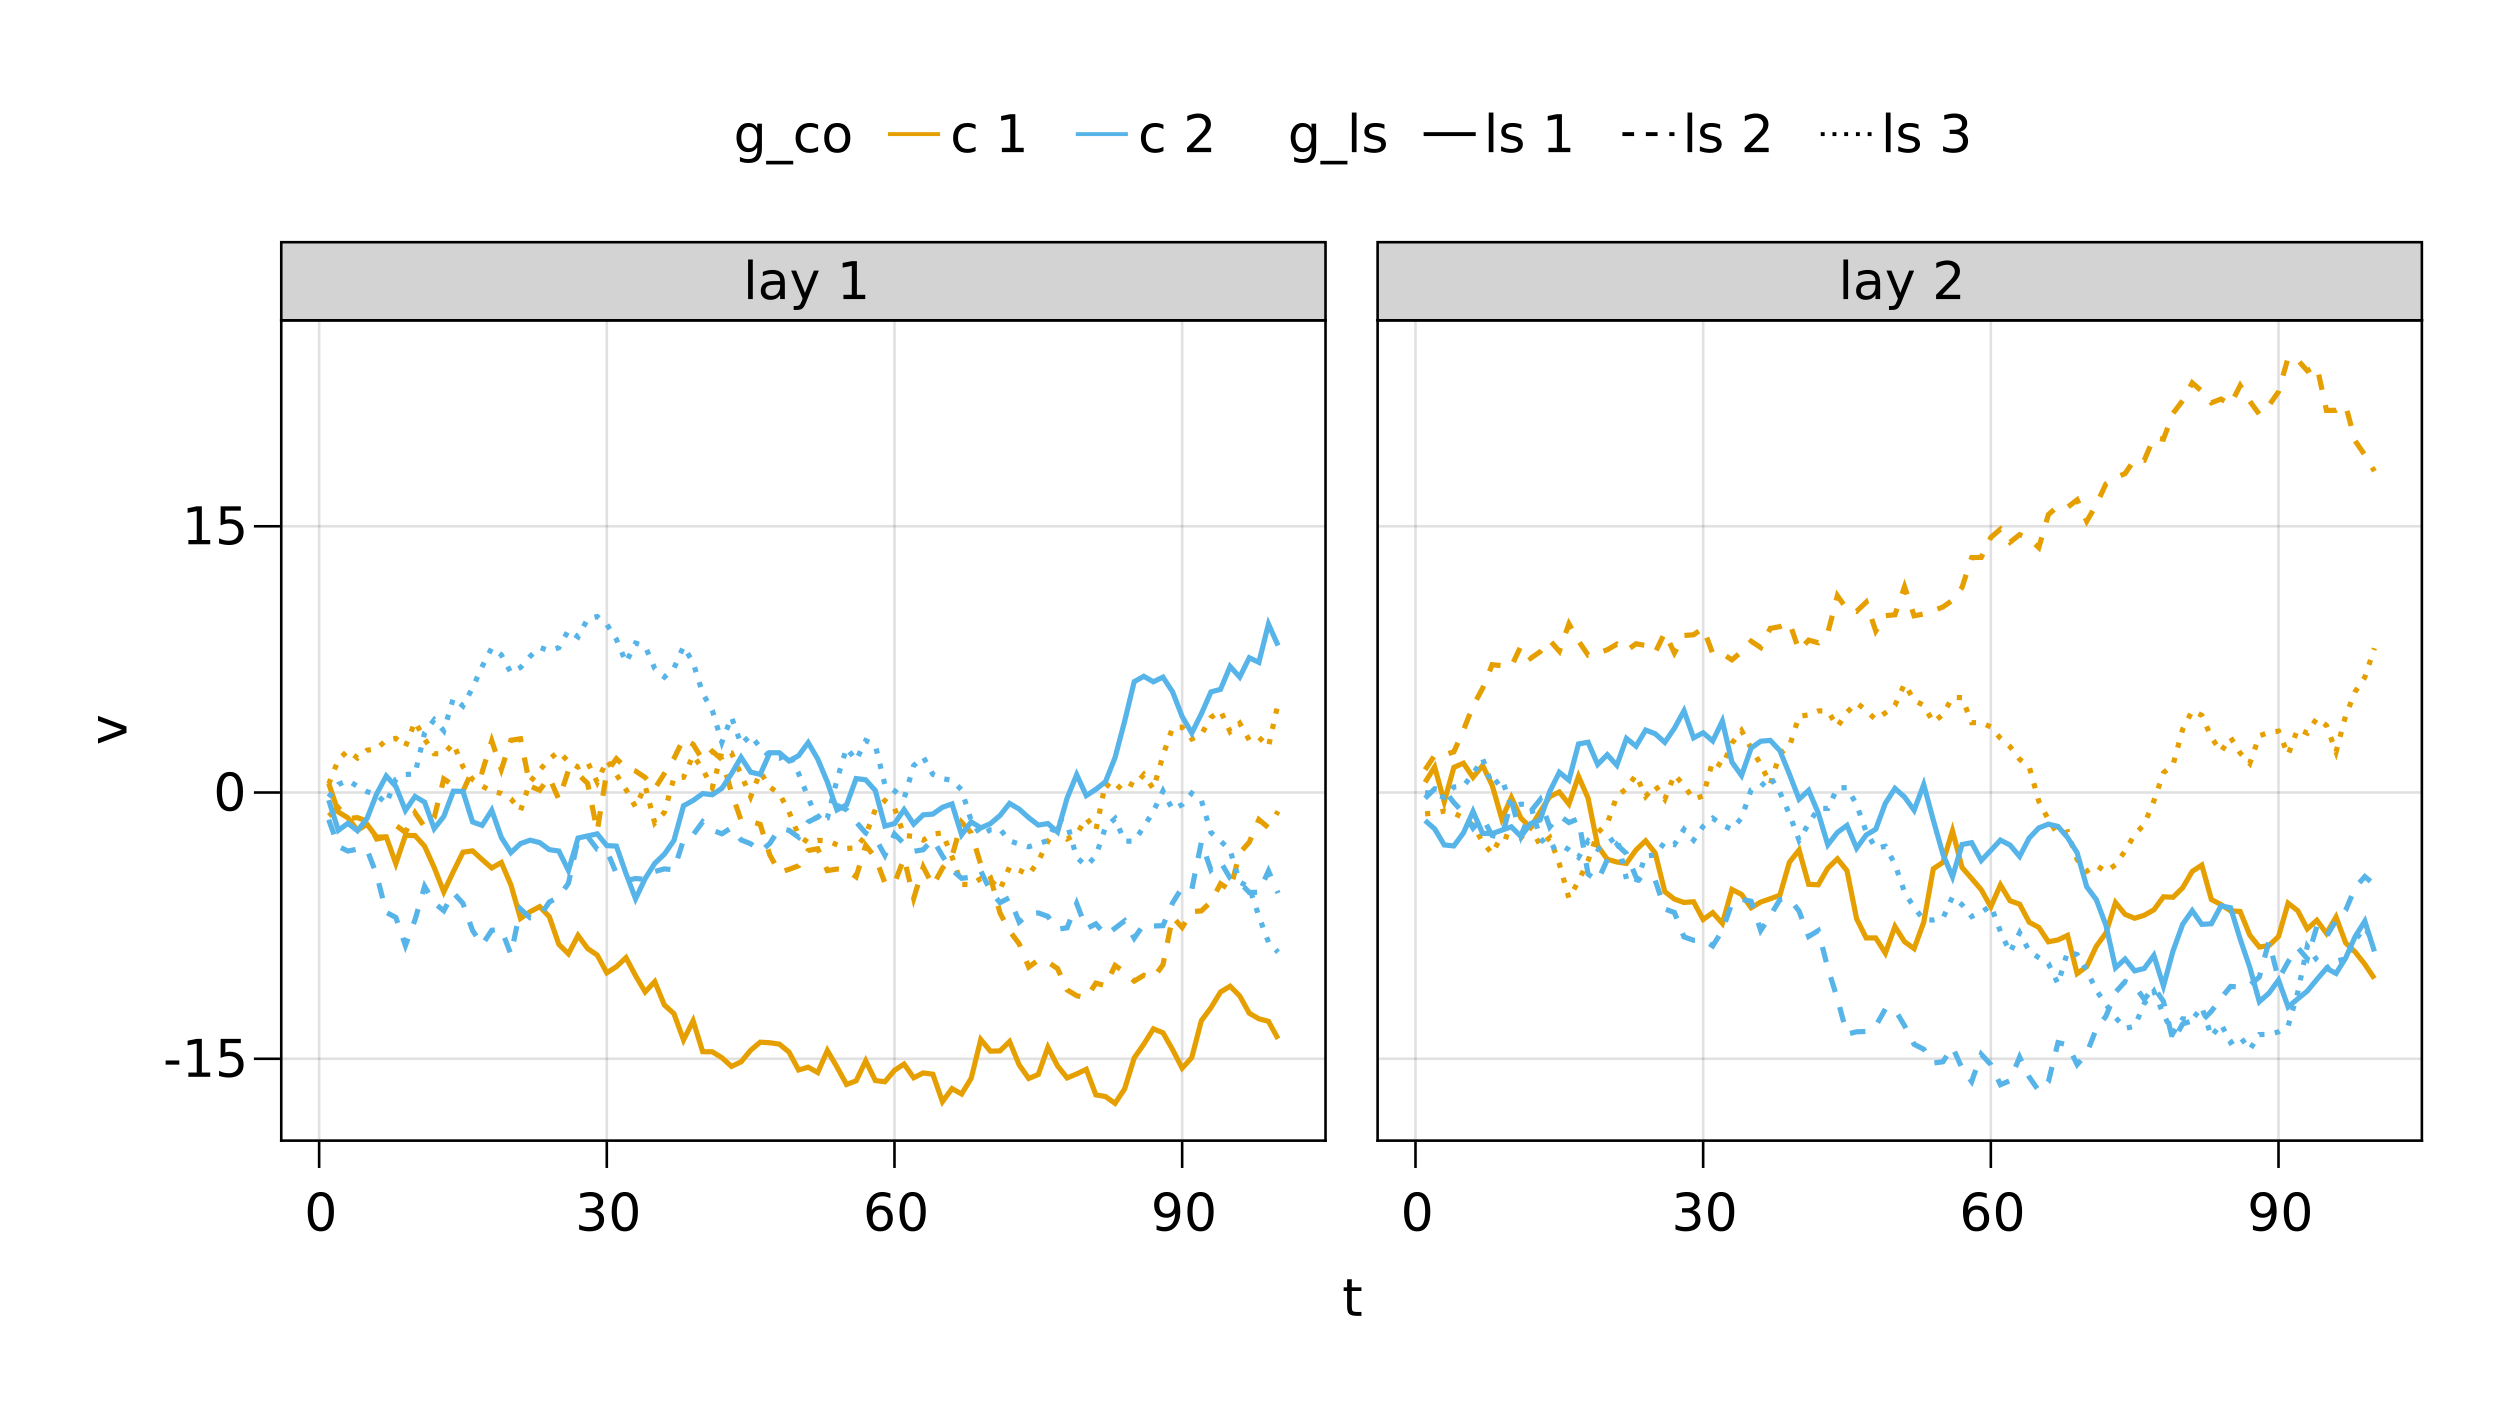 <?xml version="1.0" encoding="UTF-8"?>
<svg xmlns="http://www.w3.org/2000/svg" xmlns:xlink="http://www.w3.org/1999/xlink" width="960pt" height="540pt" viewBox="0 0 960 540" version="1.1">
<defs>
<g>
<symbol overflow="visible" id="glyph0-0">
<path style="stroke:none;" d="M 1 3.531 L 1 -14.109 L 11 -14.109 L 11 3.531 Z M 2.125 2.422 L 9.891 2.422 L 9.891 -12.984 L 2.125 -12.984 Z M 2.125 2.422 "/>
</symbol>
<symbol overflow="visible" id="glyph0-1">
<path style="stroke:none;" d="M 6.359 -13.281 C 5.336 -13.281 4.57 -12.781 4.062 -11.781 C 3.551 -10.781 3.297 -9.281 3.297 -7.281 C 3.297 -5.281 3.551 -3.781 4.062 -2.781 C 4.57 -1.781 5.336 -1.281 6.359 -1.281 C 7.379 -1.281 8.145 -1.781 8.656 -2.781 C 9.164 -3.781 9.422 -5.281 9.422 -7.281 C 9.422 -9.281 9.164 -10.781 8.656 -11.781 C 8.145 -12.781 7.379 -13.281 6.359 -13.281 Z M 6.359 -14.844 C 7.992 -14.844 9.238 -14.195 10.094 -12.906 C 10.957 -11.613 11.391 -9.738 11.391 -7.281 C 11.391 -4.82 10.957 -2.945 10.094 -1.656 C 9.238 -0.363 7.992 0.281 6.359 0.281 C 4.723 0.281 3.473 -0.363 2.609 -1.656 C 1.742 -2.945 1.312 -4.82 1.312 -7.281 C 1.312 -9.738 1.742 -11.613 2.609 -12.906 C 3.473 -14.195 4.723 -14.844 6.359 -14.844 Z M 6.359 -14.844 "/>
</symbol>
<symbol overflow="visible" id="glyph0-2">
<path style="stroke:none;" d="M 2.203 -0.297 L 2.203 -2.094 C 2.691 -1.863 3.191 -1.688 3.703 -1.562 C 4.211 -1.438 4.711 -1.375 5.203 -1.375 C 6.504 -1.375 7.492 -1.812 8.172 -2.688 C 8.859 -3.562 9.254 -4.895 9.359 -6.688 C 8.984 -6.125 8.504 -5.691 7.922 -5.391 C 7.336 -5.086 6.695 -4.938 6 -4.938 C 4.539 -4.938 3.383 -5.379 2.531 -6.266 C 1.688 -7.148 1.266 -8.359 1.266 -9.891 C 1.266 -11.379 1.707 -12.578 2.594 -13.484 C 3.477 -14.391 4.656 -14.844 6.125 -14.844 C 7.812 -14.844 9.098 -14.195 9.984 -12.906 C 10.867 -11.613 11.312 -9.738 11.312 -7.281 C 11.312 -4.977 10.766 -3.141 9.672 -1.766 C 8.586 -0.398 7.125 0.281 5.281 0.281 C 4.789 0.281 4.289 0.227 3.781 0.125 C 3.27 0.031 2.742 -0.109 2.203 -0.297 Z M 6.125 -6.484 C 7.008 -6.484 7.707 -6.785 8.219 -7.391 C 8.738 -7.992 9 -8.828 9 -9.891 C 9 -10.93 8.738 -11.754 8.219 -12.359 C 7.707 -12.973 7.008 -13.281 6.125 -13.281 C 5.238 -13.281 4.535 -12.973 4.016 -12.359 C 3.504 -11.754 3.25 -10.93 3.25 -9.891 C 3.25 -8.828 3.504 -7.992 4.016 -7.391 C 4.535 -6.785 5.238 -6.484 6.125 -6.484 Z M 6.125 -6.484 "/>
</symbol>
<symbol overflow="visible" id="glyph0-3">
<path style="stroke:none;" d="M 6.609 -8.078 C 5.723 -8.078 5.02 -7.773 4.5 -7.172 C 3.977 -6.566 3.719 -5.734 3.719 -4.672 C 3.719 -3.629 3.977 -2.801 4.5 -2.188 C 5.02 -1.582 5.723 -1.281 6.609 -1.281 C 7.492 -1.281 8.191 -1.582 8.703 -2.188 C 9.223 -2.801 9.484 -3.629 9.484 -4.672 C 9.484 -5.734 9.223 -6.566 8.703 -7.172 C 8.191 -7.773 7.492 -8.078 6.609 -8.078 Z M 10.516 -14.266 L 10.516 -12.469 C 10.023 -12.695 9.523 -12.875 9.016 -13 C 8.516 -13.125 8.016 -13.188 7.516 -13.188 C 6.211 -13.188 5.219 -12.742 4.531 -11.859 C 3.844 -10.984 3.453 -9.656 3.359 -7.875 C 3.742 -8.445 4.223 -8.883 4.797 -9.188 C 5.379 -9.488 6.02 -9.641 6.719 -9.641 C 8.188 -9.641 9.344 -9.191 10.188 -8.297 C 11.039 -7.41 11.469 -6.203 11.469 -4.672 C 11.469 -3.18 11.023 -1.984 10.141 -1.078 C 9.254 -0.172 8.078 0.281 6.609 0.281 C 4.922 0.281 3.629 -0.363 2.734 -1.656 C 1.836 -2.945 1.391 -4.82 1.391 -7.281 C 1.391 -9.582 1.938 -11.414 3.031 -12.781 C 4.125 -14.156 5.594 -14.844 7.438 -14.844 C 7.938 -14.844 8.438 -14.789 8.938 -14.688 C 9.445 -14.594 9.973 -14.453 10.516 -14.266 Z M 10.516 -14.266 "/>
</symbol>
<symbol overflow="visible" id="glyph0-4">
<path style="stroke:none;" d="M 3.656 -14.047 L 3.656 -10.938 L 7.359 -10.938 L 7.359 -9.547 L 3.656 -9.547 L 3.656 -3.609 C 3.656 -2.711 3.773 -2.133 4.016 -1.875 C 4.266 -1.625 4.766 -1.5 5.516 -1.5 L 7.359 -1.5 L 7.359 0 L 5.516 0 C 4.129 0 3.172 -0.254 2.641 -0.766 C 2.117 -1.285 1.859 -2.234 1.859 -3.609 L 1.859 -9.547 L 0.531 -9.547 L 0.531 -10.938 L 1.859 -10.938 L 1.859 -14.047 Z M 3.656 -14.047 "/>
</symbol>
<symbol overflow="visible" id="glyph1-0">
<path style="stroke:none;" d="M 1 3.531 L 1 -14.109 L 11 -14.109 L 11 3.531 Z M 2.125 2.422 L 9.891 2.422 L 9.891 -12.984 L 2.125 -12.984 Z M 2.125 2.422 "/>
</symbol>
<symbol overflow="visible" id="glyph1-1">
<path style="stroke:none;" d="M 8.109 -7.859 C 9.055 -7.66 9.797 -7.238 10.328 -6.594 C 10.859 -5.957 11.125 -5.172 11.125 -4.234 C 11.125 -2.797 10.629 -1.68 9.641 -0.891 C 8.648 -0.109 7.242 0.281 5.422 0.281 C 4.805 0.281 4.176 0.219 3.531 0.094 C 2.883 -0.02 2.219 -0.195 1.531 -0.438 L 1.531 -2.344 C 2.07 -2.02 2.664 -1.773 3.312 -1.609 C 3.969 -1.453 4.648 -1.375 5.359 -1.375 C 6.598 -1.375 7.539 -1.617 8.188 -2.109 C 8.832 -2.598 9.156 -3.305 9.156 -4.234 C 9.156 -5.098 8.852 -5.77 8.25 -6.25 C 7.656 -6.738 6.82 -6.984 5.75 -6.984 L 4.047 -6.984 L 4.047 -8.609 L 5.828 -8.609 C 6.797 -8.609 7.535 -8.801 8.047 -9.188 C 8.555 -9.57 8.812 -10.129 8.812 -10.859 C 8.812 -11.609 8.547 -12.18 8.016 -12.578 C 7.492 -12.984 6.738 -13.188 5.75 -13.188 C 5.207 -13.188 4.625 -13.125 4 -13 C 3.383 -12.883 2.707 -12.707 1.969 -12.469 L 1.969 -14.219 C 2.719 -14.426 3.414 -14.582 4.062 -14.688 C 4.719 -14.789 5.336 -14.844 5.922 -14.844 C 7.422 -14.844 8.602 -14.5 9.469 -13.812 C 10.344 -13.133 10.781 -12.219 10.781 -11.062 C 10.781 -10.258 10.547 -9.578 10.078 -9.016 C 9.617 -8.461 8.961 -8.078 8.109 -7.859 Z M 8.109 -7.859 "/>
</symbol>
<symbol overflow="visible" id="glyph2-0">
<path style="stroke:none;" d="M 1 3.531 L 1 -14.109 L 11 -14.109 L 11 3.531 Z M 2.125 2.422 L 9.891 2.422 L 9.891 -12.984 L 2.125 -12.984 Z M 2.125 2.422 "/>
</symbol>
<symbol overflow="visible" id="glyph2-1">
<path style="stroke:none;" d="M 6.359 -13.281 C 5.336 -13.281 4.57 -12.781 4.062 -11.781 C 3.551 -10.781 3.297 -9.281 3.297 -7.281 C 3.297 -5.281 3.551 -3.781 4.062 -2.781 C 4.57 -1.781 5.336 -1.281 6.359 -1.281 C 7.379 -1.281 8.145 -1.781 8.656 -2.781 C 9.164 -3.781 9.422 -5.281 9.422 -7.281 C 9.422 -9.281 9.164 -10.781 8.656 -11.781 C 8.145 -12.781 7.379 -13.281 6.359 -13.281 Z M 6.359 -14.844 C 7.992 -14.844 9.238 -14.195 10.094 -12.906 C 10.957 -11.613 11.391 -9.738 11.391 -7.281 C 11.391 -4.82 10.957 -2.945 10.094 -1.656 C 9.238 -0.363 7.992 0.281 6.359 0.281 C 4.723 0.281 3.473 -0.363 2.609 -1.656 C 1.742 -2.945 1.312 -4.82 1.312 -7.281 C 1.312 -9.738 1.742 -11.613 2.609 -12.906 C 3.473 -14.195 4.723 -14.844 6.359 -14.844 Z M 6.359 -14.844 "/>
</symbol>
<symbol overflow="visible" id="glyph2-2">
<path style="stroke:none;" d="M 6.609 -8.078 C 5.723 -8.078 5.02 -7.773 4.5 -7.172 C 3.977 -6.566 3.719 -5.734 3.719 -4.672 C 3.719 -3.629 3.977 -2.801 4.5 -2.188 C 5.02 -1.582 5.723 -1.281 6.609 -1.281 C 7.492 -1.281 8.191 -1.582 8.703 -2.188 C 9.223 -2.801 9.484 -3.629 9.484 -4.672 C 9.484 -5.734 9.223 -6.566 8.703 -7.172 C 8.191 -7.773 7.492 -8.078 6.609 -8.078 Z M 10.516 -14.266 L 10.516 -12.469 C 10.023 -12.695 9.523 -12.875 9.016 -13 C 8.516 -13.125 8.016 -13.188 7.516 -13.188 C 6.211 -13.188 5.219 -12.742 4.531 -11.859 C 3.844 -10.984 3.453 -9.656 3.359 -7.875 C 3.742 -8.445 4.223 -8.883 4.797 -9.188 C 5.379 -9.488 6.02 -9.641 6.719 -9.641 C 8.188 -9.641 9.344 -9.191 10.188 -8.297 C 11.039 -7.41 11.469 -6.203 11.469 -4.672 C 11.469 -3.18 11.023 -1.984 10.141 -1.078 C 9.254 -0.172 8.078 0.281 6.609 0.281 C 4.922 0.281 3.629 -0.363 2.734 -1.656 C 1.836 -2.945 1.391 -4.82 1.391 -7.281 C 1.391 -9.582 1.938 -11.414 3.031 -12.781 C 4.125 -14.156 5.594 -14.844 7.438 -14.844 C 7.938 -14.844 8.438 -14.789 8.938 -14.688 C 9.445 -14.594 9.973 -14.453 10.516 -14.266 Z M 10.516 -14.266 "/>
</symbol>
<symbol overflow="visible" id="glyph3-0">
<path style="stroke:none;" d="M 1 3.531 L 1 -14.109 L 11 -14.109 L 11 3.531 Z M 2.125 2.422 L 9.891 2.422 L 9.891 -12.984 L 2.125 -12.984 Z M 2.125 2.422 "/>
</symbol>
<symbol overflow="visible" id="glyph3-1">
<path style="stroke:none;" d="M 6.359 -13.281 C 5.336 -13.281 4.57 -12.781 4.062 -11.781 C 3.551 -10.781 3.297 -9.281 3.297 -7.281 C 3.297 -5.281 3.551 -3.781 4.062 -2.781 C 4.57 -1.781 5.336 -1.281 6.359 -1.281 C 7.379 -1.281 8.145 -1.781 8.656 -2.781 C 9.164 -3.781 9.422 -5.281 9.422 -7.281 C 9.422 -9.281 9.164 -10.781 8.656 -11.781 C 8.145 -12.781 7.379 -13.281 6.359 -13.281 Z M 6.359 -14.844 C 7.992 -14.844 9.238 -14.195 10.094 -12.906 C 10.957 -11.613 11.391 -9.738 11.391 -7.281 C 11.391 -4.82 10.957 -2.945 10.094 -1.656 C 9.238 -0.363 7.992 0.281 6.359 0.281 C 4.723 0.281 3.473 -0.363 2.609 -1.656 C 1.742 -2.945 1.312 -4.82 1.312 -7.281 C 1.312 -9.738 1.742 -11.613 2.609 -12.906 C 3.473 -14.195 4.723 -14.844 6.359 -14.844 Z M 6.359 -14.844 "/>
</symbol>
<symbol overflow="visible" id="glyph4-0">
<path style="stroke:none;" d="M 1 3.531 L 1 -14.109 L 11 -14.109 L 11 3.531 Z M 2.125 2.422 L 9.891 2.422 L 9.891 -12.984 L 2.125 -12.984 Z M 2.125 2.422 "/>
</symbol>
<symbol overflow="visible" id="glyph4-1">
<path style="stroke:none;" d="M 0.984 -6.281 L 6.234 -6.281 L 6.234 -4.672 L 0.984 -4.672 Z M 0.984 -6.281 "/>
</symbol>
<symbol overflow="visible" id="glyph5-0">
<path style="stroke:none;" d="M 1 3.531 L 1 -14.109 L 11 -14.109 L 11 3.531 Z M 2.125 2.422 L 9.891 2.422 L 9.891 -12.984 L 2.125 -12.984 Z M 2.125 2.422 "/>
</symbol>
<symbol overflow="visible" id="glyph5-1">
<path style="stroke:none;" d="M 2.484 -1.656 L 5.703 -1.656 L 5.703 -12.781 L 2.203 -12.078 L 2.203 -13.875 L 5.688 -14.578 L 7.656 -14.578 L 7.656 -1.656 L 10.875 -1.656 L 10.875 0 L 2.484 0 Z M 2.484 -1.656 "/>
</symbol>
<symbol overflow="visible" id="glyph6-0">
<path style="stroke:none;" d="M 1 3.531 L 1 -14.109 L 11 -14.109 L 11 3.531 Z M 2.125 2.422 L 9.891 2.422 L 9.891 -12.984 L 2.125 -12.984 Z M 2.125 2.422 "/>
</symbol>
<symbol overflow="visible" id="glyph6-1">
<path style="stroke:none;" d="M 2.156 -14.578 L 9.906 -14.578 L 9.906 -12.922 L 3.969 -12.922 L 3.969 -9.344 C 4.25 -9.445 4.531 -9.52 4.812 -9.562 C 5.102 -9.613 5.395 -9.641 5.688 -9.641 C 7.312 -9.641 8.598 -9.191 9.547 -8.297 C 10.504 -7.41 10.984 -6.203 10.984 -4.672 C 10.984 -3.109 10.492 -1.891 9.516 -1.016 C 8.535 -0.148 7.156 0.281 5.375 0.281 C 4.77 0.281 4.148 0.227 3.516 0.125 C 2.879 0.02 2.223 -0.133 1.547 -0.344 L 1.547 -2.328 C 2.129 -2.004 2.734 -1.766 3.359 -1.609 C 3.984 -1.453 4.645 -1.375 5.344 -1.375 C 6.469 -1.375 7.359 -1.672 8.016 -2.266 C 8.672 -2.859 9 -3.66 9 -4.672 C 9 -5.691 8.672 -6.5 8.016 -7.094 C 7.359 -7.688 6.469 -7.984 5.344 -7.984 C 4.812 -7.984 4.285 -7.922 3.766 -7.797 C 3.242 -7.68 2.707 -7.5 2.156 -7.25 Z M 2.156 -14.578 "/>
</symbol>
<symbol overflow="visible" id="glyph7-0">
<path style="stroke:none;" d="M 1 3.531 L 1 -14.109 L 11 -14.109 L 11 3.531 Z M 2.125 2.422 L 9.891 2.422 L 9.891 -12.984 L 2.125 -12.984 Z M 2.125 2.422 "/>
</symbol>
<symbol overflow="visible" id="glyph7-1">
<path style="stroke:none;" d="M 6.359 -13.281 C 5.336 -13.281 4.57 -12.781 4.062 -11.781 C 3.551 -10.781 3.297 -9.281 3.297 -7.281 C 3.297 -5.281 3.551 -3.781 4.062 -2.781 C 4.57 -1.781 5.336 -1.281 6.359 -1.281 C 7.379 -1.281 8.145 -1.781 8.656 -2.781 C 9.164 -3.781 9.422 -5.281 9.422 -7.281 C 9.422 -9.281 9.164 -10.781 8.656 -11.781 C 8.145 -12.781 7.379 -13.281 6.359 -13.281 Z M 6.359 -14.844 C 7.992 -14.844 9.238 -14.195 10.094 -12.906 C 10.957 -11.613 11.391 -9.738 11.391 -7.281 C 11.391 -4.82 10.957 -2.945 10.094 -1.656 C 9.238 -0.363 7.992 0.281 6.359 0.281 C 4.723 0.281 3.473 -0.363 2.609 -1.656 C 1.742 -2.945 1.312 -4.82 1.312 -7.281 C 1.312 -9.738 1.742 -11.613 2.609 -12.906 C 3.473 -14.195 4.723 -14.844 6.359 -14.844 Z M 6.359 -14.844 "/>
</symbol>
<symbol overflow="visible" id="glyph8-0">
<path style="stroke:none;" d="M 1 3.531 L 1 -14.109 L 11 -14.109 L 11 3.531 Z M 2.125 2.422 L 9.891 2.422 L 9.891 -12.984 L 2.125 -12.984 Z M 2.125 2.422 "/>
</symbol>
<symbol overflow="visible" id="glyph8-1">
<path style="stroke:none;" d="M 2.484 -1.656 L 5.703 -1.656 L 5.703 -12.781 L 2.203 -12.078 L 2.203 -13.875 L 5.688 -14.578 L 7.656 -14.578 L 7.656 -1.656 L 10.875 -1.656 L 10.875 0 L 2.484 0 Z M 2.484 -1.656 "/>
</symbol>
<symbol overflow="visible" id="glyph9-0">
<path style="stroke:none;" d="M 1 3.531 L 1 -14.109 L 11 -14.109 L 11 3.531 Z M 2.125 2.422 L 9.891 2.422 L 9.891 -12.984 L 2.125 -12.984 Z M 2.125 2.422 "/>
</symbol>
<symbol overflow="visible" id="glyph9-1">
<path style="stroke:none;" d="M 2.156 -14.578 L 9.906 -14.578 L 9.906 -12.922 L 3.969 -12.922 L 3.969 -9.344 C 4.25 -9.445 4.531 -9.52 4.812 -9.562 C 5.102 -9.613 5.395 -9.641 5.688 -9.641 C 7.312 -9.641 8.598 -9.191 9.547 -8.297 C 10.504 -7.41 10.984 -6.203 10.984 -4.672 C 10.984 -3.109 10.492 -1.891 9.516 -1.016 C 8.535 -0.148 7.156 0.281 5.375 0.281 C 4.77 0.281 4.148 0.227 3.516 0.125 C 2.879 0.02 2.223 -0.133 1.547 -0.344 L 1.547 -2.328 C 2.129 -2.004 2.734 -1.766 3.359 -1.609 C 3.984 -1.453 4.645 -1.375 5.344 -1.375 C 6.469 -1.375 7.359 -1.672 8.016 -2.266 C 8.672 -2.859 9 -3.66 9 -4.672 C 9 -5.691 8.672 -6.5 8.016 -7.094 C 7.359 -7.688 6.469 -7.984 5.344 -7.984 C 4.812 -7.984 4.285 -7.922 3.766 -7.797 C 3.242 -7.68 2.707 -7.5 2.156 -7.25 Z M 2.156 -14.578 "/>
</symbol>
<symbol overflow="visible" id="glyph10-0">
<path style="stroke:none;" d="M 1 3.531 L 1 -14.109 L 11 -14.109 L 11 3.531 Z M 2.125 2.422 L 9.891 2.422 L 9.891 -12.984 L 2.125 -12.984 Z M 2.125 2.422 "/>
</symbol>
<symbol overflow="visible" id="glyph10-1">
<path style="stroke:none;" d="M 8.109 -7.859 C 9.055 -7.66 9.797 -7.238 10.328 -6.594 C 10.859 -5.957 11.125 -5.172 11.125 -4.234 C 11.125 -2.797 10.629 -1.68 9.641 -0.891 C 8.648 -0.109 7.242 0.281 5.422 0.281 C 4.805 0.281 4.176 0.219 3.531 0.094 C 2.883 -0.02 2.219 -0.195 1.531 -0.438 L 1.531 -2.344 C 2.07 -2.02 2.664 -1.773 3.312 -1.609 C 3.969 -1.453 4.648 -1.375 5.359 -1.375 C 6.598 -1.375 7.539 -1.617 8.188 -2.109 C 8.832 -2.598 9.156 -3.305 9.156 -4.234 C 9.156 -5.098 8.852 -5.77 8.25 -6.25 C 7.656 -6.738 6.82 -6.984 5.75 -6.984 L 4.047 -6.984 L 4.047 -8.609 L 5.828 -8.609 C 6.797 -8.609 7.535 -8.801 8.047 -9.188 C 8.555 -9.57 8.812 -10.129 8.812 -10.859 C 8.812 -11.609 8.547 -12.18 8.016 -12.578 C 7.492 -12.984 6.738 -13.188 5.75 -13.188 C 5.207 -13.188 4.625 -13.125 4 -13 C 3.383 -12.883 2.707 -12.707 1.969 -12.469 L 1.969 -14.219 C 2.719 -14.426 3.414 -14.582 4.062 -14.688 C 4.719 -14.789 5.336 -14.844 5.922 -14.844 C 7.422 -14.844 8.602 -14.5 9.469 -13.812 C 10.344 -13.133 10.781 -12.219 10.781 -11.062 C 10.781 -10.258 10.547 -9.578 10.078 -9.016 C 9.617 -8.461 8.961 -8.078 8.109 -7.859 Z M 8.109 -7.859 "/>
</symbol>
<symbol overflow="visible" id="glyph10-2">
<path style="stroke:none;" d="M 6.359 -13.281 C 5.336 -13.281 4.57 -12.781 4.062 -11.781 C 3.551 -10.781 3.297 -9.281 3.297 -7.281 C 3.297 -5.281 3.551 -3.781 4.062 -2.781 C 4.57 -1.781 5.336 -1.281 6.359 -1.281 C 7.379 -1.281 8.145 -1.781 8.656 -2.781 C 9.164 -3.781 9.422 -5.281 9.422 -7.281 C 9.422 -9.281 9.164 -10.781 8.656 -11.781 C 8.145 -12.781 7.379 -13.281 6.359 -13.281 Z M 6.359 -14.844 C 7.992 -14.844 9.238 -14.195 10.094 -12.906 C 10.957 -11.613 11.391 -9.738 11.391 -7.281 C 11.391 -4.82 10.957 -2.945 10.094 -1.656 C 9.238 -0.363 7.992 0.281 6.359 0.281 C 4.723 0.281 3.473 -0.363 2.609 -1.656 C 1.742 -2.945 1.312 -4.82 1.312 -7.281 C 1.312 -9.738 1.742 -11.613 2.609 -12.906 C 3.473 -14.195 4.723 -14.844 6.359 -14.844 Z M 6.359 -14.844 "/>
</symbol>
<symbol overflow="visible" id="glyph11-0">
<path style="stroke:none;" d="M 1 3.531 L 1 -14.109 L 11 -14.109 L 11 3.531 Z M 2.125 2.422 L 9.891 2.422 L 9.891 -12.984 L 2.125 -12.984 Z M 2.125 2.422 "/>
</symbol>
<symbol overflow="visible" id="glyph11-1">
<path style="stroke:none;" d="M 6.359 -13.281 C 5.336 -13.281 4.57 -12.781 4.062 -11.781 C 3.551 -10.781 3.297 -9.281 3.297 -7.281 C 3.297 -5.281 3.551 -3.781 4.062 -2.781 C 4.57 -1.781 5.336 -1.281 6.359 -1.281 C 7.379 -1.281 8.145 -1.781 8.656 -2.781 C 9.164 -3.781 9.422 -5.281 9.422 -7.281 C 9.422 -9.281 9.164 -10.781 8.656 -11.781 C 8.145 -12.781 7.379 -13.281 6.359 -13.281 Z M 6.359 -14.844 C 7.992 -14.844 9.238 -14.195 10.094 -12.906 C 10.957 -11.613 11.391 -9.738 11.391 -7.281 C 11.391 -4.82 10.957 -2.945 10.094 -1.656 C 9.238 -0.363 7.992 0.281 6.359 0.281 C 4.723 0.281 3.473 -0.363 2.609 -1.656 C 1.742 -2.945 1.312 -4.82 1.312 -7.281 C 1.312 -9.738 1.742 -11.613 2.609 -12.906 C 3.473 -14.195 4.723 -14.844 6.359 -14.844 Z M 6.359 -14.844 "/>
</symbol>
<symbol overflow="visible" id="glyph11-2">
<path style="stroke:none;" d="M 2.203 -0.297 L 2.203 -2.094 C 2.691 -1.863 3.191 -1.688 3.703 -1.562 C 4.211 -1.438 4.711 -1.375 5.203 -1.375 C 6.504 -1.375 7.492 -1.812 8.172 -2.688 C 8.859 -3.562 9.254 -4.895 9.359 -6.688 C 8.984 -6.125 8.504 -5.691 7.922 -5.391 C 7.336 -5.086 6.695 -4.938 6 -4.938 C 4.539 -4.938 3.383 -5.379 2.531 -6.266 C 1.688 -7.148 1.266 -8.359 1.266 -9.891 C 1.266 -11.379 1.707 -12.578 2.594 -13.484 C 3.477 -14.391 4.656 -14.844 6.125 -14.844 C 7.812 -14.844 9.098 -14.195 9.984 -12.906 C 10.867 -11.613 11.312 -9.738 11.312 -7.281 C 11.312 -4.977 10.766 -3.141 9.672 -1.766 C 8.586 -0.398 7.125 0.281 5.281 0.281 C 4.789 0.281 4.289 0.227 3.781 0.125 C 3.27 0.031 2.742 -0.109 2.203 -0.297 Z M 6.125 -6.484 C 7.008 -6.484 7.707 -6.785 8.219 -7.391 C 8.738 -7.992 9 -8.828 9 -9.891 C 9 -10.93 8.738 -11.754 8.219 -12.359 C 7.707 -12.973 7.008 -13.281 6.125 -13.281 C 5.238 -13.281 4.535 -12.973 4.016 -12.359 C 3.504 -11.754 3.25 -10.93 3.25 -9.891 C 3.25 -8.828 3.504 -7.992 4.016 -7.391 C 4.535 -6.785 5.238 -6.484 6.125 -6.484 Z M 6.125 -6.484 "/>
</symbol>
<symbol overflow="visible" id="glyph12-0">
<path style="stroke:none;" d="M 1 3.531 L 1 -14.109 L 11 -14.109 L 11 3.531 Z M 2.125 2.422 L 9.891 2.422 L 9.891 -12.984 L 2.125 -12.984 Z M 2.125 2.422 "/>
</symbol>
<symbol overflow="visible" id="glyph12-1">
<path style="stroke:none;" d="M 1.891 -15.203 L 3.688 -15.203 L 3.688 0 L 1.891 0 Z M 1.891 -15.203 "/>
</symbol>
<symbol overflow="visible" id="glyph12-2">
<path style="stroke:none;" d="M 6.438 1.016 C 5.926 2.316 5.43 3.164 4.953 3.562 C 4.473 3.957 3.828 4.156 3.016 4.156 L 1.578 4.156 L 1.578 2.656 L 2.641 2.656 C 3.129 2.656 3.508 2.535 3.781 2.297 C 4.062 2.066 4.367 1.516 4.703 0.641 L 5.016 -0.172 L 0.594 -10.938 L 2.5 -10.938 L 5.922 -2.391 L 9.344 -10.938 L 11.234 -10.938 Z M 6.438 1.016 "/>
</symbol>
<symbol overflow="visible" id="glyph12-3">
<path style="stroke:none;" d=""/>
</symbol>
<symbol overflow="visible" id="glyph12-4">
<path style="stroke:none;" d="M 2.484 -1.656 L 5.703 -1.656 L 5.703 -12.781 L 2.203 -12.078 L 2.203 -13.875 L 5.688 -14.578 L 7.656 -14.578 L 7.656 -1.656 L 10.875 -1.656 L 10.875 0 L 2.484 0 Z M 2.484 -1.656 "/>
</symbol>
<symbol overflow="visible" id="glyph13-0">
<path style="stroke:none;" d="M 1 3.531 L 1 -14.109 L 11 -14.109 L 11 3.531 Z M 2.125 2.422 L 9.891 2.422 L 9.891 -12.984 L 2.125 -12.984 Z M 2.125 2.422 "/>
</symbol>
<symbol overflow="visible" id="glyph13-1">
<path style="stroke:none;" d="M 6.859 -5.5 C 5.398 -5.5 4.391 -5.332 3.828 -5 C 3.273 -4.664 3 -4.098 3 -3.297 C 3 -2.66 3.207 -2.156 3.625 -1.781 C 4.051 -1.406 4.625 -1.219 5.344 -1.219 C 6.344 -1.219 7.141 -1.57 7.734 -2.281 C 8.336 -2.988 8.641 -3.926 8.641 -5.094 L 8.641 -5.5 Z M 10.438 -6.234 L 10.438 0 L 8.641 0 L 8.641 -1.656 C 8.234 -1 7.723 -0.508 7.109 -0.188 C 6.492 0.125 5.742 0.281 4.859 0.281 C 3.742 0.281 2.852 -0.031 2.188 -0.656 C 1.531 -1.289 1.203 -2.133 1.203 -3.188 C 1.203 -4.414 1.613 -5.344 2.438 -5.969 C 3.258 -6.594 4.488 -6.906 6.125 -6.906 L 8.641 -6.906 L 8.641 -7.078 C 8.641 -7.91 8.367 -8.551 7.828 -9 C 7.285 -9.445 6.52 -9.672 5.531 -9.672 C 4.906 -9.672 4.297 -9.598 3.703 -9.453 C 3.117 -9.305 2.551 -9.082 2 -8.781 L 2 -10.438 C 2.656 -10.695 3.289 -10.891 3.906 -11.016 C 4.531 -11.141 5.133 -11.203 5.719 -11.203 C 7.301 -11.203 8.484 -10.789 9.266 -9.969 C 10.047 -9.145 10.438 -7.898 10.438 -6.234 Z M 10.438 -6.234 "/>
</symbol>
<symbol overflow="visible" id="glyph14-0">
<path style="stroke:none;" d="M 1 3.531 L 1 -14.109 L 11 -14.109 L 11 3.531 Z M 2.125 2.422 L 9.891 2.422 L 9.891 -12.984 L 2.125 -12.984 Z M 2.125 2.422 "/>
</symbol>
<symbol overflow="visible" id="glyph14-1">
<path style="stroke:none;" d="M 1.891 -15.203 L 3.688 -15.203 L 3.688 0 L 1.891 0 Z M 1.891 -15.203 "/>
</symbol>
<symbol overflow="visible" id="glyph14-2">
<path style="stroke:none;" d="M 6.438 1.016 C 5.926 2.316 5.43 3.164 4.953 3.562 C 4.473 3.957 3.828 4.156 3.016 4.156 L 1.578 4.156 L 1.578 2.656 L 2.641 2.656 C 3.129 2.656 3.508 2.535 3.781 2.297 C 4.062 2.066 4.367 1.516 4.703 0.641 L 5.016 -0.172 L 0.594 -10.938 L 2.5 -10.938 L 5.922 -2.391 L 9.344 -10.938 L 11.234 -10.938 Z M 6.438 1.016 "/>
</symbol>
<symbol overflow="visible" id="glyph14-3">
<path style="stroke:none;" d=""/>
</symbol>
<symbol overflow="visible" id="glyph14-4">
<path style="stroke:none;" d="M 3.844 -1.656 L 10.719 -1.656 L 10.719 0 L 1.469 0 L 1.469 -1.656 C 2.219 -2.438 3.238 -3.477 4.531 -4.781 C 5.82 -6.082 6.633 -6.926 6.969 -7.312 C 7.594 -8.02 8.031 -8.617 8.281 -9.109 C 8.531 -9.598 8.656 -10.082 8.656 -10.562 C 8.656 -11.332 8.383 -11.961 7.844 -12.453 C 7.301 -12.941 6.594 -13.188 5.719 -13.188 C 5.102 -13.188 4.453 -13.078 3.766 -12.859 C 3.078 -12.648 2.344 -12.328 1.562 -11.891 L 1.562 -13.875 C 2.352 -14.195 3.094 -14.438 3.781 -14.594 C 4.477 -14.758 5.113 -14.844 5.688 -14.844 C 7.195 -14.844 8.398 -14.461 9.297 -13.703 C 10.191 -12.953 10.641 -11.945 10.641 -10.688 C 10.641 -10.082 10.523 -9.508 10.297 -8.969 C 10.078 -8.438 9.672 -7.805 9.078 -7.078 C 8.922 -6.891 8.406 -6.344 7.531 -5.438 C 6.656 -4.539 5.426 -3.281 3.844 -1.656 Z M 3.844 -1.656 "/>
</symbol>
<symbol overflow="visible" id="glyph15-0">
<path style="stroke:none;" d="M 1 3.531 L 1 -14.109 L 11 -14.109 L 11 3.531 Z M 2.125 2.422 L 9.891 2.422 L 9.891 -12.984 L 2.125 -12.984 Z M 2.125 2.422 "/>
</symbol>
<symbol overflow="visible" id="glyph15-1">
<path style="stroke:none;" d="M 6.859 -5.5 C 5.398 -5.5 4.391 -5.332 3.828 -5 C 3.273 -4.664 3 -4.098 3 -3.297 C 3 -2.66 3.207 -2.156 3.625 -1.781 C 4.051 -1.406 4.625 -1.219 5.344 -1.219 C 6.344 -1.219 7.141 -1.57 7.734 -2.281 C 8.336 -2.988 8.641 -3.926 8.641 -5.094 L 8.641 -5.5 Z M 10.438 -6.234 L 10.438 0 L 8.641 0 L 8.641 -1.656 C 8.234 -1 7.723 -0.508 7.109 -0.188 C 6.492 0.125 5.742 0.281 4.859 0.281 C 3.742 0.281 2.852 -0.031 2.188 -0.656 C 1.531 -1.289 1.203 -2.133 1.203 -3.188 C 1.203 -4.414 1.613 -5.344 2.438 -5.969 C 3.258 -6.594 4.488 -6.906 6.125 -6.906 L 8.641 -6.906 L 8.641 -7.078 C 8.641 -7.91 8.367 -8.551 7.828 -9 C 7.285 -9.445 6.52 -9.672 5.531 -9.672 C 4.906 -9.672 4.297 -9.598 3.703 -9.453 C 3.117 -9.305 2.551 -9.082 2 -8.781 L 2 -10.438 C 2.656 -10.695 3.289 -10.891 3.906 -11.016 C 4.531 -11.141 5.133 -11.203 5.719 -11.203 C 7.301 -11.203 8.484 -10.789 9.266 -9.969 C 10.047 -9.145 10.438 -7.898 10.438 -6.234 Z M 10.438 -6.234 "/>
</symbol>
<symbol overflow="visible" id="glyph16-0">
<path style="stroke:none;" d="M 3.531 -1 L -14.109 -1 L -14.109 -11 L 3.531 -11 Z M 2.422 -2.125 L 2.422 -9.891 L -12.984 -9.891 L -12.984 -2.125 Z M 2.422 -2.125 "/>
</symbol>
<symbol overflow="visible" id="glyph16-1">
<path style="stroke:none;" d="M -10.938 -0.594 L -10.938 -2.5 L -1.766 -5.922 L -10.938 -9.344 L -10.938 -11.234 L 0 -7.141 L 0 -4.703 Z M -10.938 -0.594 "/>
</symbol>
<symbol overflow="visible" id="glyph17-0">
<path style="stroke:none;" d="M 1 3.531 L 1 -14.109 L 11 -14.109 L 11 3.531 Z M 2.125 2.422 L 9.891 2.422 L 9.891 -12.984 L 2.125 -12.984 Z M 2.125 2.422 "/>
</symbol>
<symbol overflow="visible" id="glyph17-1">
<path style="stroke:none;" d="M 9.078 -5.594 C 9.078 -6.895 8.805 -7.906 8.266 -8.625 C 7.734 -9.344 6.984 -9.703 6.016 -9.703 C 5.055 -9.703 4.305 -9.344 3.766 -8.625 C 3.223 -7.906 2.953 -6.895 2.953 -5.594 C 2.953 -4.301 3.223 -3.297 3.766 -2.578 C 4.305 -1.859 5.055 -1.5 6.016 -1.5 C 6.984 -1.5 7.734 -1.859 8.266 -2.578 C 8.805 -3.297 9.078 -4.301 9.078 -5.594 Z M 10.875 -1.359 C 10.875 0.504 10.461 1.891 9.641 2.797 C 8.816 3.703 7.551 4.156 5.844 4.156 C 5.207 4.156 4.609 4.109 4.047 4.016 C 3.492 3.922 2.953 3.773 2.422 3.578 L 2.422 1.844 C 2.953 2.125 3.473 2.332 3.984 2.469 C 4.492 2.602 5.02 2.672 5.562 2.672 C 6.738 2.672 7.617 2.363 8.203 1.75 C 8.785 1.133 9.078 0.207 9.078 -1.031 L 9.078 -1.922 C 8.711 -1.273 8.238 -0.789 7.656 -0.469 C 7.07 -0.156 6.379 0 5.578 0 C 4.234 0 3.148 -0.508 2.328 -1.531 C 1.516 -2.551 1.109 -3.906 1.109 -5.594 C 1.109 -7.289 1.516 -8.648 2.328 -9.672 C 3.148 -10.691 4.234 -11.203 5.578 -11.203 C 6.379 -11.203 7.07 -11.039 7.656 -10.719 C 8.238 -10.406 8.711 -9.926 9.078 -9.281 L 9.078 -10.938 L 10.875 -10.938 Z M 10.875 -1.359 "/>
</symbol>
<symbol overflow="visible" id="glyph17-2">
<path style="stroke:none;" d="M 9.75 -10.516 L 9.75 -8.844 C 9.25 -9.125 8.742 -9.332 8.234 -9.469 C 7.723 -9.602 7.207 -9.672 6.688 -9.672 C 5.52 -9.672 4.613 -9.301 3.969 -8.562 C 3.32 -7.832 3 -6.797 3 -5.453 C 3 -4.117 3.32 -3.082 3.969 -2.344 C 4.613 -1.602 5.52 -1.234 6.688 -1.234 C 7.207 -1.234 7.723 -1.301 8.234 -1.438 C 8.742 -1.582 9.25 -1.797 9.75 -2.078 L 9.75 -0.422 C 9.25 -0.18 8.727 -0.004 8.188 0.109 C 7.656 0.223 7.086 0.281 6.484 0.281 C 4.836 0.281 3.531 -0.234 2.562 -1.266 C 1.594 -2.305 1.109 -3.703 1.109 -5.453 C 1.109 -7.242 1.598 -8.648 2.578 -9.672 C 3.555 -10.691 4.898 -11.203 6.609 -11.203 C 7.16 -11.203 7.695 -11.145 8.219 -11.031 C 8.75 -10.914 9.258 -10.742 9.75 -10.516 Z M 9.75 -10.516 "/>
</symbol>
<symbol overflow="visible" id="glyph17-3">
<path style="stroke:none;" d="M 6.125 -9.672 C 5.156 -9.672 4.391 -9.297 3.828 -8.547 C 3.273 -7.797 3 -6.766 3 -5.453 C 3 -4.148 3.273 -3.117 3.828 -2.359 C 4.391 -1.609 5.156 -1.234 6.125 -1.234 C 7.082 -1.234 7.836 -1.609 8.391 -2.359 C 8.953 -3.117 9.234 -4.148 9.234 -5.453 C 9.234 -6.754 8.953 -7.781 8.391 -8.531 C 7.836 -9.289 7.082 -9.672 6.125 -9.672 Z M 6.125 -11.203 C 7.688 -11.203 8.91 -10.691 9.797 -9.672 C 10.691 -8.66 11.141 -7.254 11.141 -5.453 C 11.141 -3.672 10.691 -2.27 9.797 -1.25 C 8.91 -0.227 7.688 0.281 6.125 0.281 C 4.551 0.281 3.32 -0.227 2.438 -1.25 C 1.551 -2.27 1.109 -3.672 1.109 -5.453 C 1.109 -7.254 1.551 -8.66 2.438 -9.672 C 3.32 -10.691 4.551 -11.203 6.125 -11.203 Z M 6.125 -11.203 "/>
</symbol>
<symbol overflow="visible" id="glyph17-4">
<path style="stroke:none;" d=""/>
</symbol>
<symbol overflow="visible" id="glyph17-5">
<path style="stroke:none;" d="M 3.844 -1.656 L 10.719 -1.656 L 10.719 0 L 1.469 0 L 1.469 -1.656 C 2.219 -2.438 3.238 -3.477 4.531 -4.781 C 5.82 -6.082 6.633 -6.926 6.969 -7.312 C 7.594 -8.02 8.031 -8.617 8.281 -9.109 C 8.531 -9.598 8.656 -10.082 8.656 -10.562 C 8.656 -11.332 8.383 -11.961 7.844 -12.453 C 7.301 -12.941 6.594 -13.188 5.719 -13.188 C 5.102 -13.188 4.453 -13.078 3.766 -12.859 C 3.078 -12.648 2.344 -12.328 1.562 -11.891 L 1.562 -13.875 C 2.352 -14.195 3.094 -14.438 3.781 -14.594 C 4.477 -14.758 5.113 -14.844 5.688 -14.844 C 7.195 -14.844 8.398 -14.461 9.297 -13.703 C 10.191 -12.953 10.641 -11.945 10.641 -10.688 C 10.641 -10.082 10.523 -9.508 10.297 -8.969 C 10.078 -8.438 9.672 -7.805 9.078 -7.078 C 8.922 -6.891 8.406 -6.344 7.531 -5.438 C 6.656 -4.539 5.426 -3.281 3.844 -1.656 Z M 3.844 -1.656 "/>
</symbol>
<symbol overflow="visible" id="glyph17-6">
<path style="stroke:none;" d="M 10.203 3.328 L 10.203 4.719 L -0.203 4.719 L -0.203 3.328 Z M 10.203 3.328 "/>
</symbol>
<symbol overflow="visible" id="glyph17-7">
<path style="stroke:none;" d="M 1.891 -15.203 L 3.688 -15.203 L 3.688 0 L 1.891 0 Z M 1.891 -15.203 "/>
</symbol>
<symbol overflow="visible" id="glyph17-8">
<path style="stroke:none;" d="M 8.859 -10.609 L 8.859 -8.922 C 8.348 -9.18 7.816 -9.375 7.266 -9.5 C 6.723 -9.633 6.16 -9.703 5.578 -9.703 C 4.68 -9.703 4.008 -9.562 3.562 -9.281 C 3.125 -9.008 2.906 -8.602 2.906 -8.062 C 2.906 -7.645 3.062 -7.316 3.375 -7.078 C 3.695 -6.836 4.336 -6.609 5.297 -6.391 L 5.922 -6.266 C 7.191 -5.984 8.094 -5.594 8.625 -5.094 C 9.164 -4.602 9.438 -3.91 9.438 -3.016 C 9.438 -2.004 9.035 -1.203 8.234 -0.609 C 7.43 -0.016 6.328 0.281 4.922 0.281 C 4.336 0.281 3.727 0.223 3.094 0.109 C 2.457 -0.004 1.785 -0.176 1.078 -0.406 L 1.078 -2.25 C 1.742 -1.906 2.398 -1.645 3.047 -1.469 C 3.691 -1.301 4.332 -1.219 4.969 -1.219 C 5.812 -1.219 6.457 -1.363 6.906 -1.656 C 7.363 -1.945 7.594 -2.352 7.594 -2.875 C 7.594 -3.363 7.426 -3.738 7.094 -4 C 6.77 -4.258 6.051 -4.508 4.938 -4.75 L 4.312 -4.906 C 3.195 -5.133 2.391 -5.488 1.891 -5.969 C 1.398 -6.457 1.156 -7.129 1.156 -7.984 C 1.156 -9.004 1.52 -9.797 2.25 -10.359 C 2.977 -10.922 4.016 -11.203 5.359 -11.203 C 6.023 -11.203 6.648 -11.148 7.234 -11.047 C 7.816 -10.953 8.359 -10.805 8.859 -10.609 Z M 8.859 -10.609 "/>
</symbol>
<symbol overflow="visible" id="glyph18-0">
<path style="stroke:none;" d="M 1 3.531 L 1 -14.109 L 11 -14.109 L 11 3.531 Z M 2.125 2.422 L 9.891 2.422 L 9.891 -12.984 L 2.125 -12.984 Z M 2.125 2.422 "/>
</symbol>
<symbol overflow="visible" id="glyph18-1">
<path style="stroke:none;" d="M 10.203 3.328 L 10.203 4.719 L -0.203 4.719 L -0.203 3.328 Z M 10.203 3.328 "/>
</symbol>
<symbol overflow="visible" id="glyph19-0">
<path style="stroke:none;" d="M 1 3.531 L 1 -14.109 L 11 -14.109 L 11 3.531 Z M 2.125 2.422 L 9.891 2.422 L 9.891 -12.984 L 2.125 -12.984 Z M 2.125 2.422 "/>
</symbol>
<symbol overflow="visible" id="glyph19-1">
<path style="stroke:none;" d="M 9.75 -10.516 L 9.75 -8.844 C 9.25 -9.125 8.742 -9.332 8.234 -9.469 C 7.723 -9.602 7.207 -9.672 6.688 -9.672 C 5.52 -9.672 4.613 -9.301 3.969 -8.562 C 3.32 -7.832 3 -6.797 3 -5.453 C 3 -4.117 3.32 -3.082 3.969 -2.344 C 4.613 -1.602 5.52 -1.234 6.688 -1.234 C 7.207 -1.234 7.723 -1.301 8.234 -1.438 C 8.742 -1.582 9.25 -1.797 9.75 -2.078 L 9.75 -0.422 C 9.25 -0.18 8.727 -0.004 8.188 0.109 C 7.656 0.223 7.086 0.281 6.484 0.281 C 4.836 0.281 3.531 -0.234 2.562 -1.266 C 1.594 -2.305 1.109 -3.703 1.109 -5.453 C 1.109 -7.242 1.598 -8.648 2.578 -9.672 C 3.555 -10.691 4.898 -11.203 6.609 -11.203 C 7.16 -11.203 7.695 -11.145 8.219 -11.031 C 8.75 -10.914 9.258 -10.742 9.75 -10.516 Z M 9.75 -10.516 "/>
</symbol>
<symbol overflow="visible" id="glyph19-2">
<path style="stroke:none;" d=""/>
</symbol>
<symbol overflow="visible" id="glyph20-0">
<path style="stroke:none;" d="M 1 3.531 L 1 -14.109 L 11 -14.109 L 11 3.531 Z M 2.125 2.422 L 9.891 2.422 L 9.891 -12.984 L 2.125 -12.984 Z M 2.125 2.422 "/>
</symbol>
<symbol overflow="visible" id="glyph20-1">
<path style="stroke:none;" d="M 2.484 -1.656 L 5.703 -1.656 L 5.703 -12.781 L 2.203 -12.078 L 2.203 -13.875 L 5.688 -14.578 L 7.656 -14.578 L 7.656 -1.656 L 10.875 -1.656 L 10.875 0 L 2.484 0 Z M 2.484 -1.656 "/>
</symbol>
<symbol overflow="visible" id="glyph21-0">
<path style="stroke:none;" d="M 1 3.531 L 1 -14.109 L 11 -14.109 L 11 3.531 Z M 2.125 2.422 L 9.891 2.422 L 9.891 -12.984 L 2.125 -12.984 Z M 2.125 2.422 "/>
</symbol>
<symbol overflow="visible" id="glyph21-1">
<path style="stroke:none;" d="M 1.891 -15.203 L 3.688 -15.203 L 3.688 0 L 1.891 0 Z M 1.891 -15.203 "/>
</symbol>
<symbol overflow="visible" id="glyph21-2">
<path style="stroke:none;" d="M 8.859 -10.609 L 8.859 -8.922 C 8.348 -9.18 7.816 -9.375 7.266 -9.5 C 6.723 -9.633 6.16 -9.703 5.578 -9.703 C 4.68 -9.703 4.008 -9.562 3.562 -9.281 C 3.125 -9.008 2.906 -8.602 2.906 -8.062 C 2.906 -7.645 3.062 -7.316 3.375 -7.078 C 3.695 -6.836 4.336 -6.609 5.297 -6.391 L 5.922 -6.266 C 7.191 -5.984 8.094 -5.594 8.625 -5.094 C 9.164 -4.602 9.438 -3.91 9.438 -3.016 C 9.438 -2.004 9.035 -1.203 8.234 -0.609 C 7.43 -0.016 6.328 0.281 4.922 0.281 C 4.336 0.281 3.727 0.223 3.094 0.109 C 2.457 -0.004 1.785 -0.176 1.078 -0.406 L 1.078 -2.25 C 1.742 -1.906 2.398 -1.645 3.047 -1.469 C 3.691 -1.301 4.332 -1.219 4.969 -1.219 C 5.812 -1.219 6.457 -1.363 6.906 -1.656 C 7.363 -1.945 7.594 -2.352 7.594 -2.875 C 7.594 -3.363 7.426 -3.738 7.094 -4 C 6.77 -4.258 6.051 -4.508 4.938 -4.75 L 4.312 -4.906 C 3.195 -5.133 2.391 -5.488 1.891 -5.969 C 1.398 -6.457 1.156 -7.129 1.156 -7.984 C 1.156 -9.004 1.52 -9.797 2.25 -10.359 C 2.977 -10.922 4.016 -11.203 5.359 -11.203 C 6.023 -11.203 6.648 -11.148 7.234 -11.047 C 7.816 -10.953 8.359 -10.805 8.859 -10.609 Z M 8.859 -10.609 "/>
</symbol>
<symbol overflow="visible" id="glyph22-0">
<path style="stroke:none;" d="M 1 3.531 L 1 -14.109 L 11 -14.109 L 11 3.531 Z M 2.125 2.422 L 9.891 2.422 L 9.891 -12.984 L 2.125 -12.984 Z M 2.125 2.422 "/>
</symbol>
<symbol overflow="visible" id="glyph22-1">
<path style="stroke:none;" d="M 8.859 -10.609 L 8.859 -8.922 C 8.348 -9.18 7.816 -9.375 7.266 -9.5 C 6.723 -9.633 6.16 -9.703 5.578 -9.703 C 4.68 -9.703 4.008 -9.562 3.562 -9.281 C 3.125 -9.008 2.906 -8.602 2.906 -8.062 C 2.906 -7.645 3.062 -7.316 3.375 -7.078 C 3.695 -6.836 4.336 -6.609 5.297 -6.391 L 5.922 -6.266 C 7.191 -5.984 8.094 -5.594 8.625 -5.094 C 9.164 -4.602 9.438 -3.91 9.438 -3.016 C 9.438 -2.004 9.035 -1.203 8.234 -0.609 C 7.43 -0.016 6.328 0.281 4.922 0.281 C 4.336 0.281 3.727 0.223 3.094 0.109 C 2.457 -0.004 1.785 -0.176 1.078 -0.406 L 1.078 -2.25 C 1.742 -1.906 2.398 -1.645 3.047 -1.469 C 3.691 -1.301 4.332 -1.219 4.969 -1.219 C 5.812 -1.219 6.457 -1.363 6.906 -1.656 C 7.363 -1.945 7.594 -2.352 7.594 -2.875 C 7.594 -3.363 7.426 -3.738 7.094 -4 C 6.77 -4.258 6.051 -4.508 4.938 -4.75 L 4.312 -4.906 C 3.195 -5.133 2.391 -5.488 1.891 -5.969 C 1.398 -6.457 1.156 -7.129 1.156 -7.984 C 1.156 -9.004 1.52 -9.797 2.25 -10.359 C 2.977 -10.922 4.016 -11.203 5.359 -11.203 C 6.023 -11.203 6.648 -11.148 7.234 -11.047 C 7.816 -10.953 8.359 -10.805 8.859 -10.609 Z M 8.859 -10.609 "/>
</symbol>
<symbol overflow="visible" id="glyph22-2">
<path style="stroke:none;" d=""/>
</symbol>
<symbol overflow="visible" id="glyph22-3">
<path style="stroke:none;" d="M 8.109 -7.859 C 9.055 -7.66 9.797 -7.238 10.328 -6.594 C 10.859 -5.957 11.125 -5.172 11.125 -4.234 C 11.125 -2.797 10.629 -1.68 9.641 -0.891 C 8.648 -0.109 7.242 0.281 5.422 0.281 C 4.805 0.281 4.176 0.219 3.531 0.094 C 2.883 -0.02 2.219 -0.195 1.531 -0.438 L 1.531 -2.344 C 2.07 -2.02 2.664 -1.773 3.312 -1.609 C 3.969 -1.453 4.648 -1.375 5.359 -1.375 C 6.598 -1.375 7.539 -1.617 8.188 -2.109 C 8.832 -2.598 9.156 -3.305 9.156 -4.234 C 9.156 -5.098 8.852 -5.77 8.25 -6.25 C 7.656 -6.738 6.82 -6.984 5.75 -6.984 L 4.047 -6.984 L 4.047 -8.609 L 5.828 -8.609 C 6.797 -8.609 7.535 -8.801 8.047 -9.188 C 8.555 -9.57 8.812 -10.129 8.812 -10.859 C 8.812 -11.609 8.547 -12.18 8.016 -12.578 C 7.492 -12.984 6.738 -13.188 5.75 -13.188 C 5.207 -13.188 4.625 -13.125 4 -13 C 3.383 -12.883 2.707 -12.707 1.969 -12.469 L 1.969 -14.219 C 2.719 -14.426 3.414 -14.582 4.062 -14.688 C 4.719 -14.789 5.336 -14.844 5.922 -14.844 C 7.422 -14.844 8.602 -14.5 9.469 -13.812 C 10.344 -13.133 10.781 -12.219 10.781 -11.062 C 10.781 -10.258 10.547 -9.578 10.078 -9.016 C 9.617 -8.461 8.961 -8.078 8.109 -7.859 Z M 8.109 -7.859 "/>
</symbol>
<symbol overflow="visible" id="glyph23-0">
<path style="stroke:none;" d="M 1 3.531 L 1 -14.109 L 11 -14.109 L 11 3.531 Z M 2.125 2.422 L 9.891 2.422 L 9.891 -12.984 L 2.125 -12.984 Z M 2.125 2.422 "/>
</symbol>
<symbol overflow="visible" id="glyph23-1">
<path style="stroke:none;" d="M 2.484 -1.656 L 5.703 -1.656 L 5.703 -12.781 L 2.203 -12.078 L 2.203 -13.875 L 5.688 -14.578 L 7.656 -14.578 L 7.656 -1.656 L 10.875 -1.656 L 10.875 0 L 2.484 0 Z M 2.484 -1.656 "/>
</symbol>
<symbol overflow="visible" id="glyph23-2">
<path style="stroke:none;" d="M 3.844 -1.656 L 10.719 -1.656 L 10.719 0 L 1.469 0 L 1.469 -1.656 C 2.219 -2.438 3.238 -3.477 4.531 -4.781 C 5.82 -6.082 6.633 -6.926 6.969 -7.312 C 7.594 -8.02 8.031 -8.617 8.281 -9.109 C 8.531 -9.598 8.656 -10.082 8.656 -10.562 C 8.656 -11.332 8.383 -11.961 7.844 -12.453 C 7.301 -12.941 6.594 -13.188 5.719 -13.188 C 5.102 -13.188 4.453 -13.078 3.766 -12.859 C 3.078 -12.648 2.344 -12.328 1.562 -11.891 L 1.562 -13.875 C 2.352 -14.195 3.094 -14.438 3.781 -14.594 C 4.477 -14.758 5.113 -14.844 5.688 -14.844 C 7.195 -14.844 8.398 -14.461 9.297 -13.703 C 10.191 -12.953 10.641 -11.945 10.641 -10.688 C 10.641 -10.082 10.523 -9.508 10.297 -8.969 C 10.078 -8.438 9.672 -7.805 9.078 -7.078 C 8.922 -6.891 8.406 -6.344 7.531 -5.438 C 6.656 -4.539 5.426 -3.281 3.844 -1.656 Z M 3.844 -1.656 "/>
</symbol>
<symbol overflow="visible" id="glyph23-3">
<path style="stroke:none;" d=""/>
</symbol>
</g>
<clipPath id="clip1">
  <path d="M 108 272 L 509 272 L 509 438 L 108 438 Z M 108 272 "/>
</clipPath>
<clipPath id="clip2">
  <path d="M 108 255 L 509 255 L 509 412 L 108 412 Z M 108 255 "/>
</clipPath>
<clipPath id="clip3">
  <path d="M 108 241 L 509 241 L 509 370 L 108 370 Z M 108 241 "/>
</clipPath>
<clipPath id="clip4">
  <path d="M 108 211 L 509 211 L 509 374 L 108 374 Z M 108 211 "/>
</clipPath>
<clipPath id="clip5">
  <path d="M 108 280 L 509 280 L 509 395 L 108 395 Z M 108 280 "/>
</clipPath>
<clipPath id="clip6">
  <path d="M 108 208 L 509 208 L 509 394 L 108 394 Z M 108 208 "/>
</clipPath>
<clipPath id="clip7">
  <path d="M 529 264 L 930 264 L 930 405 L 529 405 Z M 529 264 "/>
</clipPath>
<clipPath id="clip8">
  <path d="M 529 123 L 930 123 L 930 324 L 529 324 Z M 529 123 "/>
</clipPath>
<clipPath id="clip9">
  <path d="M 529 220 L 930 220 L 930 374 L 529 374 Z M 529 220 "/>
</clipPath>
<clipPath id="clip10">
  <path d="M 529 244 L 930 244 L 930 415 L 529 415 Z M 529 244 "/>
</clipPath>
<clipPath id="clip11">
  <path d="M 529 274 L 930 274 L 930 438 L 529 438 Z M 529 274 "/>
</clipPath>
<clipPath id="clip12">
  <path d="M 529 262 L 930 262 L 930 432 L 529 432 Z M 529 262 "/>
</clipPath>
</defs>
<g id="surface17">
<rect x="0" y="0" width="960" height="540" style="fill:rgb(100%,100%,100%);fill-opacity:1;stroke:none;"/>
<path style=" stroke:none;fill-rule:nonzero;fill:rgb(100%,100%,100%);fill-opacity:1;" d="M 108 438 L 509 438 L 509 123 L 108 123 Z M 108 438 "/>
<path style=" stroke:none;fill-rule:nonzero;fill:rgb(100%,100%,100%);fill-opacity:1;" d="M 529 438 L 930 438 L 930 123 L 529 123 Z M 529 438 "/>
<path style="fill:none;stroke-width:1;stroke-linecap:butt;stroke-linejoin:miter;stroke:rgb(0%,0%,0%);stroke-opacity:0.12;stroke-miterlimit:10;" d="M 122.547 438 L 122.547 123 M 233.012 438 L 233.012 123 M 343.48 438 L 343.48 123 M 453.949 438 L 453.949 123 "/>
<path style="fill:none;stroke-width:1;stroke-linecap:butt;stroke-linejoin:miter;stroke:rgb(0%,0%,0%);stroke-opacity:0.12;stroke-miterlimit:10;" d="M 108 406.574 L 509 406.574 M 108 304.328 L 509 304.328 M 108 202.086 L 509 202.086 "/>
<path style="fill:none;stroke-width:1;stroke-linecap:butt;stroke-linejoin:miter;stroke:rgb(0%,0%,0%);stroke-opacity:0.12;stroke-miterlimit:10;" d="M 543.547 438 L 543.547 123 M 654.012 438 L 654.012 123 M 764.48 438 L 764.48 123 M 874.949 438 L 874.949 123 "/>
<path style="fill:none;stroke-width:1;stroke-linecap:butt;stroke-linejoin:miter;stroke:rgb(0%,0%,0%);stroke-opacity:0.12;stroke-miterlimit:10;" d="M 529 406.574 L 930 406.574 M 529 304.328 L 930 304.328 M 529 202.086 L 930 202.086 "/>
<g style="fill:rgb(0%,0%,0%);fill-opacity:1;">
  <use xlink:href="#glyph0-1" x="116.848" y="472.562"/>
</g>
<g style="fill:rgb(0%,0%,0%);fill-opacity:1;">
  <use xlink:href="#glyph1-1" x="220.852" y="472.562"/>
</g>
<g style="fill:rgb(0%,0%,0%);fill-opacity:1;">
  <use xlink:href="#glyph2-1" x="233.574" y="472.562"/>
</g>
<g style="fill:rgb(0%,0%,0%);fill-opacity:1;">
  <use xlink:href="#glyph2-2" x="331.383" y="472.562"/>
</g>
<g style="fill:rgb(0%,0%,0%);fill-opacity:1;">
  <use xlink:href="#glyph0-1" x="344.105" y="472.562"/>
</g>
<g style="fill:rgb(0%,0%,0%);fill-opacity:1;">
  <use xlink:href="#glyph0-2" x="441.918" y="472.562"/>
</g>
<g style="fill:rgb(0%,0%,0%);fill-opacity:1;">
  <use xlink:href="#glyph3-1" x="454.645" y="472.562"/>
</g>
<g style="fill:rgb(0%,0%,0%);fill-opacity:1;">
  <use xlink:href="#glyph4-1" x="62.625" y="413.496"/>
</g>
<g style="fill:rgb(0%,0%,0%);fill-opacity:1;">
  <use xlink:href="#glyph5-1" x="69.844" y="413.496"/>
</g>
<g style="fill:rgb(0%,0%,0%);fill-opacity:1;">
  <use xlink:href="#glyph6-1" x="82.566" y="413.496"/>
</g>
<g style="fill:rgb(0%,0%,0%);fill-opacity:1;">
  <use xlink:href="#glyph7-1" x="81.922" y="311.254"/>
</g>
<g style="fill:rgb(0%,0%,0%);fill-opacity:1;">
  <use xlink:href="#glyph8-1" x="69.844" y="209.008"/>
</g>
<g style="fill:rgb(0%,0%,0%);fill-opacity:1;">
  <use xlink:href="#glyph9-1" x="82.566" y="209.008"/>
</g>
<g style="fill:rgb(0%,0%,0%);fill-opacity:1;">
  <use xlink:href="#glyph0-1" x="537.848" y="472.562"/>
</g>
<g style="fill:rgb(0%,0%,0%);fill-opacity:1;">
  <use xlink:href="#glyph10-1" x="641.852" y="472.562"/>
</g>
<g style="fill:rgb(0%,0%,0%);fill-opacity:1;">
  <use xlink:href="#glyph11-1" x="654.574" y="472.562"/>
</g>
<g style="fill:rgb(0%,0%,0%);fill-opacity:1;">
  <use xlink:href="#glyph0-3" x="752.383" y="472.562"/>
</g>
<g style="fill:rgb(0%,0%,0%);fill-opacity:1;">
  <use xlink:href="#glyph10-2" x="765.105" y="472.562"/>
</g>
<g style="fill:rgb(0%,0%,0%);fill-opacity:1;">
  <use xlink:href="#glyph11-2" x="862.918" y="472.562"/>
</g>
<g style="fill:rgb(0%,0%,0%);fill-opacity:1;">
  <use xlink:href="#glyph0-1" x="875.645" y="472.562"/>
</g>
<path style="fill-rule:nonzero;fill:rgb(82.745%,82.745%,82.745%);fill-opacity:1;stroke-width:1;stroke-linecap:butt;stroke-linejoin:miter;stroke:rgb(0%,0%,0%);stroke-opacity:1;stroke-miterlimit:10;" d="M 108 123 L 509 123 L 509 93 L 108 93 Z M 108 123 "/>
<g style="fill:rgb(0%,0%,0%);fill-opacity:1;">
  <use xlink:href="#glyph12-1" x="285.383" y="114.848"/>
</g>
<g style="fill:rgb(0%,0%,0%);fill-opacity:1;">
  <use xlink:href="#glyph13-1" x="290.938" y="114.848"/>
</g>
<g style="fill:rgb(0%,0%,0%);fill-opacity:1;">
  <use xlink:href="#glyph12-2" x="303.195" y="114.848"/>
</g>
<g style="fill:rgb(0%,0%,0%);fill-opacity:1;">
  <use xlink:href="#glyph12-3" x="315.031" y="114.848"/>
</g>
<g style="fill:rgb(0%,0%,0%);fill-opacity:1;">
  <use xlink:href="#glyph12-4" x="321.387" y="114.848"/>
</g>
<path style="fill-rule:nonzero;fill:rgb(82.745%,82.745%,82.745%);fill-opacity:1;stroke-width:1;stroke-linecap:butt;stroke-linejoin:miter;stroke:rgb(0%,0%,0%);stroke-opacity:1;stroke-miterlimit:10;" d="M 529 123 L 930 123 L 930 93 L 529 93 Z M 529 123 "/>
<g style="fill:rgb(0%,0%,0%);fill-opacity:1;">
  <use xlink:href="#glyph14-1" x="705.98" y="114.848"/>
</g>
<g style="fill:rgb(0%,0%,0%);fill-opacity:1;">
  <use xlink:href="#glyph15-1" x="711.539" y="114.848"/>
</g>
<g style="fill:rgb(0%,0%,0%);fill-opacity:1;">
  <use xlink:href="#glyph14-2" x="723.793" y="114.848"/>
</g>
<g style="fill:rgb(0%,0%,0%);fill-opacity:1;">
  <use xlink:href="#glyph14-3" x="735.629" y="114.848"/>
</g>
<g style="fill:rgb(0%,0%,0%);fill-opacity:1;">
  <use xlink:href="#glyph14-4" x="741.988" y="114.848"/>
</g>
<g style="fill:rgb(0%,0%,0%);fill-opacity:1;">
  <use xlink:href="#glyph0-4" x="515.43" y="505.281"/>
</g>
<g style="fill:rgb(0%,0%,0%);fill-opacity:1;">
  <use xlink:href="#glyph16-1" x="48.566" y="286.121"/>
</g>
<g clip-path="url(#clip1)" clip-rule="nonzero">
<path style="fill:none;stroke-width:2;stroke-linecap:butt;stroke-linejoin:miter;stroke:rgb(90.196%,62.353%,0%);stroke-opacity:1;stroke-miterlimit:10;" d="M 126.227 300.859 L 129.91 311.801 L 133.594 314.062 L 137.273 318.801 L 140.957 316.527 L 144.637 321.473 L 148.32 321.344 L 152.004 331.641 L 155.684 320.773 L 159.367 320.852 L 163.051 324.957 L 166.73 333.125 L 170.414 342.469 L 174.098 334.672 L 177.777 327.246 L 181.461 326.734 L 185.145 330.066 L 188.824 333.297 L 192.508 331.219 L 196.191 339.793 L 199.871 352.672 L 203.555 350.105 L 207.238 348.148 L 210.918 352.004 L 214.602 362.633 L 218.285 366.277 L 221.965 359.199 L 225.648 364.234 L 229.332 366.75 L 233.012 373.562 L 236.695 371.203 L 240.379 367.734 L 244.059 374.668 L 247.742 380.906 L 251.426 376.938 L 255.105 385.898 L 258.789 389.227 L 262.473 399.32 L 266.152 391.98 L 269.836 403.844 L 273.52 403.883 L 277.199 406.156 L 280.883 409.5 L 284.566 407.762 L 288.246 403.289 L 291.93 400.191 L 295.613 400.418 L 299.293 400.949 L 302.977 403.992 L 306.66 410.867 L 310.34 409.793 L 314.023 411.863 L 317.707 403.398 L 321.387 409.715 L 325.07 416.426 L 328.754 415.047 L 332.434 407.359 L 336.117 414.922 L 339.801 415.395 L 343.48 411.004 L 347.164 408.605 L 350.848 413.852 L 354.527 412.016 L 358.211 412.496 L 361.895 423.039 L 365.574 418.02 L 369.258 420.098 L 372.941 414.047 L 376.621 399.18 L 380.305 403.641 L 383.988 403.551 L 387.668 399.949 L 391.352 408.895 L 395.035 414.145 L 398.715 412.59 L 402.398 402.148 L 406.082 409.273 L 409.762 413.91 L 413.445 412.402 L 417.129 410.605 L 420.809 420.43 L 424.492 421.059 L 428.176 423.684 L 431.855 418.141 L 435.539 406.23 L 439.223 400.969 L 442.902 395.09 L 446.586 396.578 L 450.27 403.047 L 453.949 410.176 L 457.633 406.121 L 461.316 391.949 L 464.996 386.969 L 468.68 380.926 L 472.363 378.715 L 476.043 382.43 L 479.727 389.074 L 483.406 391.215 L 487.09 392.199 L 490.773 398.91 "/>
</g>
<g clip-path="url(#clip2)" clip-rule="nonzero">
<path style="fill:none;stroke-width:2;stroke-linecap:butt;stroke-linejoin:miter;stroke:rgb(90.196%,62.353%,0%);stroke-opacity:1;stroke-dasharray:6,6;stroke-miterlimit:10;" d="M 126.227 313.328 L 129.91 310.117 L 133.594 314.332 L 137.273 313.969 L 140.957 315.32 L 144.637 322.188 L 148.32 321.473 L 152.004 316.914 L 155.684 319.664 L 159.367 312.129 L 163.051 317.539 L 166.73 313.953 L 170.414 299.102 L 174.098 301.539 L 177.777 303.824 L 181.461 295.66 L 185.145 296.434 L 188.824 284.438 L 192.508 295.477 L 196.191 284.246 L 199.871 283.688 L 203.555 301.906 L 207.238 303.434 L 210.918 298.488 L 214.602 306.996 L 218.285 295.781 L 221.965 297.281 L 225.648 300.828 L 229.332 319.152 L 233.012 296.312 L 236.695 291.34 L 240.379 294.891 L 244.059 296.082 L 247.742 298.547 L 251.426 302.836 L 255.105 297.078 L 258.789 291.281 L 262.473 283.691 L 266.152 285.805 L 269.836 291.848 L 273.52 288.496 L 277.199 291.598 L 280.883 304.297 L 284.566 314.957 L 288.246 315.348 L 291.93 316.566 L 295.613 328.305 L 299.293 334.973 L 302.977 333.84 L 306.66 332.457 L 310.34 326.586 L 314.023 325.926 L 317.707 334.301 L 321.387 333.734 L 325.07 334.066 L 328.754 336.695 L 332.434 324.645 L 336.117 329.305 L 339.801 338.977 L 343.48 339.281 L 347.164 329.48 L 350.848 344.996 L 354.527 332.906 L 358.211 340.094 L 361.895 333.402 L 365.574 328.852 L 369.258 315.73 L 372.941 319.797 L 376.621 331.996 L 380.305 336.766 L 383.988 350.551 L 387.668 357.496 L 391.352 362.414 L 395.035 371.34 L 398.715 368.668 L 402.398 369.434 L 406.082 371.902 L 409.762 380.129 L 413.445 382.352 L 417.129 383.246 L 420.809 377.527 L 424.492 378.516 L 428.176 370.734 L 431.855 373.32 L 435.539 376.734 L 439.223 374.531 L 442.902 375.531 L 446.586 370.453 L 450.27 352.09 L 453.949 356.141 L 457.633 350.07 L 461.316 349.777 L 464.996 346.293 L 468.68 339.379 L 472.363 341.773 L 476.043 327.555 L 479.727 323.406 L 483.406 314.734 L 487.09 317.844 L 490.773 311.551 "/>
</g>
<g clip-path="url(#clip3)" clip-rule="nonzero">
<path style="fill:none;stroke-width:2;stroke-linecap:butt;stroke-linejoin:miter;stroke:rgb(90.196%,62.353%,0%);stroke-opacity:1;stroke-dasharray:2,4;stroke-miterlimit:10;" d="M 126.227 301.055 L 129.91 291.797 L 133.594 288.211 L 137.273 291.09 L 140.957 288.09 L 144.637 287.574 L 148.32 284.191 L 152.004 283.539 L 155.684 286.695 L 159.367 277.121 L 163.051 283.789 L 166.73 289.414 L 170.414 289.488 L 174.098 285.484 L 177.777 294.426 L 181.461 299.285 L 185.145 301.828 L 188.824 303.883 L 192.508 304.672 L 196.191 306.75 L 199.871 311.281 L 203.555 300.211 L 207.238 295.758 L 210.918 291.48 L 214.602 288.574 L 218.285 292.52 L 221.965 294.562 L 225.648 292.699 L 229.332 300.387 L 233.012 291.918 L 236.695 297.434 L 240.379 303.184 L 244.059 309.891 L 247.742 301.793 L 251.426 316.02 L 255.105 311.973 L 258.789 298.754 L 262.473 298.473 L 266.152 290.016 L 269.836 295.402 L 273.52 302.465 L 277.199 288.852 L 280.883 289.152 L 284.566 297.441 L 288.246 305.957 L 291.93 296.453 L 295.613 302.25 L 299.293 304.73 L 302.977 311.727 L 306.66 320.773 L 310.34 323.543 L 314.023 322.684 L 317.707 322.887 L 321.387 324.371 L 325.07 325.805 L 328.754 325.57 L 332.434 320.715 L 336.117 310.875 L 339.801 307.434 L 343.48 310.254 L 347.164 320.855 L 350.848 321.148 L 354.527 322.613 L 358.211 320.301 L 361.895 319.832 L 365.574 328.996 L 369.258 339.602 L 372.941 339.613 L 376.621 337.391 L 380.305 337.938 L 383.988 341.668 L 387.668 332.91 L 391.352 334.156 L 395.035 335.875 L 398.715 330.723 L 402.398 323.051 L 406.082 318.418 L 409.762 322.16 L 413.445 320.312 L 417.129 314.148 L 420.809 318.871 L 424.492 300.816 L 428.176 303.918 L 431.855 299.91 L 435.539 301.777 L 439.223 297.418 L 442.902 302.926 L 446.586 290.055 L 450.27 279.379 L 453.949 279.266 L 457.633 283.781 L 461.316 282.055 L 464.996 275.496 L 468.68 272.957 L 472.363 280.973 L 476.043 277.711 L 479.727 284.215 L 483.406 283.129 L 487.09 286.711 L 490.773 270.164 "/>
</g>
<g clip-path="url(#clip4)" clip-rule="nonzero">
<path style="fill:none;stroke-width:2;stroke-linecap:butt;stroke-linejoin:miter;stroke:rgb(33.725%,70.588%,91.373%);stroke-opacity:1;stroke-miterlimit:10;" d="M 126.227 307.246 L 129.91 318.871 L 133.594 316.164 L 137.273 318.996 L 140.957 314.254 L 144.637 304.836 L 148.32 297.996 L 152.004 302.004 L 155.684 311.195 L 159.367 305.84 L 163.051 308.027 L 166.73 318.211 L 170.414 313.531 L 174.098 303.809 L 177.777 303.902 L 181.461 315.625 L 185.145 316.938 L 188.824 311.109 L 192.508 321.551 L 196.191 327.406 L 199.871 323.945 L 203.555 322.629 L 207.238 323.559 L 210.918 326.262 L 214.602 326.797 L 218.285 334.301 L 221.965 321.816 L 225.648 320.988 L 229.332 320.203 L 233.012 324.715 L 236.695 324.902 L 240.379 335.445 L 244.059 345.141 L 247.742 337.363 L 251.426 331.527 L 255.105 328.023 L 258.789 322.727 L 262.473 309.414 L 266.152 307.383 L 269.836 304.734 L 273.52 305.18 L 277.199 302.703 L 280.883 297.137 L 284.566 290.789 L 288.246 296.492 L 291.93 297.383 L 295.613 289.043 L 299.293 289.055 L 302.977 292.199 L 306.66 290.18 L 310.34 285.164 L 314.023 291.508 L 317.707 300.273 L 321.387 311.027 L 325.07 309.078 L 328.754 298.98 L 332.434 299.457 L 336.117 303.559 L 339.801 317.211 L 343.48 316.266 L 347.164 310.902 L 350.848 316.457 L 354.527 312.902 L 358.211 312.609 L 361.895 310.008 L 365.574 308.703 L 369.258 320.562 L 372.941 315.59 L 376.621 317.918 L 380.305 316.285 L 383.988 313.176 L 387.668 308.512 L 391.352 310.695 L 395.035 313.996 L 398.715 316.828 L 402.398 316.254 L 406.082 319.484 L 409.762 306.5 L 413.445 297.477 L 417.129 305.512 L 420.809 303.105 L 424.492 300.215 L 428.176 290.918 L 431.855 276.992 L 435.539 261.754 L 439.223 259.695 L 442.902 261.809 L 446.586 260.016 L 450.27 265.691 L 453.949 275.16 L 457.633 281.484 L 461.316 274.105 L 464.996 265.707 L 468.68 264.699 L 472.363 255.918 L 476.043 260 L 479.727 252.578 L 483.406 254.352 L 487.09 239.645 L 490.773 247.895 "/>
</g>
<g clip-path="url(#clip5)" clip-rule="nonzero">
<path style="fill:none;stroke-width:2;stroke-linecap:butt;stroke-linejoin:miter;stroke:rgb(33.725%,70.588%,91.373%);stroke-opacity:1;stroke-dasharray:6,6;stroke-miterlimit:10;" d="M 126.227 314.773 L 129.91 325.004 L 133.594 326.797 L 137.273 326.066 L 140.957 326.305 L 144.637 335.953 L 148.32 350.336 L 152.004 352.305 L 155.684 363.094 L 159.367 353.172 L 163.051 340.363 L 166.73 346.719 L 170.414 349.711 L 174.098 342.84 L 177.777 346.914 L 181.461 357.305 L 185.145 362.824 L 188.824 357.23 L 192.508 356.836 L 196.191 366.512 L 199.871 349.039 L 203.555 352.426 L 207.238 351.953 L 210.918 346.375 L 214.602 344.469 L 218.285 339.137 L 221.965 322.375 L 225.648 321.266 L 229.332 326.113 L 233.012 326.68 L 236.695 335.395 L 240.379 338.133 L 244.059 337.352 L 247.742 337.668 L 251.426 334.672 L 255.105 333.652 L 258.789 334.016 L 262.473 322.543 L 266.152 320.562 L 269.836 315.555 L 273.52 318.762 L 277.199 320.176 L 280.883 317.84 L 284.566 322.527 L 288.246 323.996 L 291.93 327.016 L 295.613 323.883 L 299.293 318.164 L 302.977 318.844 L 306.66 321.512 L 310.34 315.621 L 314.023 313.809 L 317.707 310.805 L 321.387 309.27 L 325.07 310.961 L 328.754 315.652 L 332.434 319.887 L 336.117 321.805 L 339.801 328.453 L 343.48 320.285 L 347.164 323.984 L 350.848 326.91 L 354.527 326.293 L 358.211 322.27 L 361.895 328.691 L 365.574 334.07 L 369.258 337.262 L 372.941 336.836 L 376.621 334.43 L 380.305 342.113 L 383.988 346.613 L 387.668 344.699 L 391.352 354.09 L 395.035 350.934 L 398.715 350.566 L 402.398 351.922 L 406.082 356.84 L 409.762 356.277 L 413.445 346.945 L 417.129 356.629 L 420.809 354.758 L 424.492 359.035 L 428.176 356.438 L 431.855 353.609 L 435.539 360.266 L 439.223 354.945 L 442.902 355.578 L 446.586 355.449 L 450.27 346.703 L 453.949 340.789 L 457.633 341.598 L 461.316 323.414 L 464.996 334.074 L 468.68 330.926 L 472.363 337.211 L 476.043 338.852 L 479.727 342.695 L 483.406 342.629 L 487.09 334.445 L 490.773 342.945 "/>
</g>
<g clip-path="url(#clip6)" clip-rule="nonzero">
<path style="fill:none;stroke-width:2;stroke-linecap:butt;stroke-linejoin:miter;stroke:rgb(33.725%,70.588%,91.373%);stroke-opacity:1;stroke-dasharray:2,4;stroke-miterlimit:10;" d="M 126.227 306.09 L 129.91 301.246 L 133.594 299.617 L 137.273 301.996 L 140.957 304.023 L 144.637 305.07 L 148.32 308.648 L 152.004 299.258 L 155.684 297.434 L 159.367 297.176 L 163.051 281.387 L 166.73 276.395 L 170.414 280.621 L 174.098 268.062 L 177.777 271.098 L 181.461 264.113 L 185.145 255.953 L 188.824 248.781 L 192.508 251.465 L 196.191 258.336 L 199.871 256.324 L 203.555 252.047 L 207.238 248.621 L 210.918 249.855 L 214.602 248.711 L 218.285 241.98 L 221.965 244.562 L 225.648 237.656 L 229.332 236.754 L 233.012 239.773 L 236.695 245.496 L 240.379 254.41 L 244.059 246.957 L 247.742 248.152 L 251.426 256.738 L 255.105 259.996 L 258.789 256.645 L 262.473 248.215 L 266.152 254.461 L 269.836 266.25 L 273.52 272.805 L 277.199 285.055 L 280.883 275.328 L 284.566 285.781 L 288.246 282.336 L 291.93 287.062 L 295.613 290.512 L 299.293 291.164 L 302.977 289.367 L 306.66 296.992 L 310.34 306.246 L 314.023 315.234 L 317.707 314.129 L 321.387 299.457 L 325.07 287.203 L 328.754 291.957 L 332.434 284.395 L 336.117 286.105 L 339.801 301.379 L 343.48 303.641 L 347.164 306.688 L 350.848 294 L 354.527 290.672 L 358.211 297.355 L 361.895 299.004 L 365.574 299.641 L 369.258 303.328 L 372.941 315.164 L 376.621 320.727 L 380.305 318.621 L 383.988 318.41 L 387.668 322.898 L 391.352 324.121 L 395.035 325.16 L 398.715 323.98 L 402.398 322.75 L 406.082 314.477 L 409.762 316.391 L 413.445 329.262 L 417.129 332.531 L 420.809 328.699 L 424.492 317.676 L 428.176 314.332 L 431.855 323.035 L 435.539 322.977 L 439.223 317.465 L 442.902 311.57 L 446.586 303.727 L 450.27 310.887 L 453.949 308.969 L 457.633 304.586 L 461.316 307.328 L 464.996 319.672 L 468.68 322.934 L 472.363 326.512 L 476.043 338.688 L 479.727 340.688 L 483.406 351.816 L 487.09 361.801 L 490.773 365.656 "/>
</g>
<g clip-path="url(#clip7)" clip-rule="nonzero">
<path style="fill:none;stroke-width:2;stroke-linecap:butt;stroke-linejoin:miter;stroke:rgb(90.196%,62.353%,0%);stroke-opacity:1;stroke-miterlimit:10;" d="M 547.227 300.395 L 550.91 294.512 L 554.594 307.91 L 558.273 294.676 L 561.957 293.07 L 565.637 298.496 L 569.32 293.922 L 573.004 301.559 L 576.684 314.461 L 580.367 306.242 L 584.051 314.172 L 587.73 317.742 L 591.414 311.699 L 595.098 305.914 L 598.777 304.113 L 602.461 308.762 L 606.145 298.105 L 609.824 306.52 L 613.508 324.805 L 617.191 329.965 L 620.871 331.008 L 624.555 331.551 L 628.238 326.355 L 631.918 322.863 L 635.602 327.598 L 639.285 342.406 L 642.965 345.25 L 646.648 346.547 L 650.332 346.277 L 654.012 353.086 L 657.695 350.457 L 661.379 354.598 L 665.059 341.566 L 668.742 343.438 L 672.426 348.578 L 676.105 346.395 L 679.789 345.117 L 683.473 343.742 L 687.152 331.082 L 690.836 326.41 L 694.52 339.574 L 698.199 339.762 L 701.883 333.371 L 705.566 329.801 L 709.246 334.34 L 712.93 352.781 L 716.613 360.176 L 720.293 360.172 L 723.977 366.008 L 727.66 355.793 L 731.34 361.625 L 735.023 364.266 L 738.707 354.172 L 742.387 333.609 L 746.07 331.172 L 749.754 319.027 L 753.434 333.125 L 757.117 337.336 L 760.801 341.664 L 764.48 348.199 L 768.164 339.805 L 771.848 345.895 L 775.527 347.195 L 779.211 354.137 L 782.895 356.094 L 786.574 361.641 L 790.258 360.934 L 793.941 359.188 L 797.621 373.848 L 801.305 371.172 L 804.988 363.344 L 808.668 358.285 L 812.352 346.594 L 816.035 351.117 L 819.715 352.613 L 823.398 351.461 L 827.082 349.383 L 830.762 344.379 L 834.445 344.547 L 838.129 340.914 L 841.809 334.633 L 845.492 332.207 L 849.176 345.418 L 852.855 347.352 L 856.539 349.777 L 860.223 350.016 L 863.902 359.055 L 867.586 363.652 L 871.27 363.098 L 874.949 359.625 L 878.633 346.832 L 882.316 349.691 L 885.996 356.684 L 889.68 353.383 L 893.363 358.422 L 897.043 352.148 L 900.727 362.062 L 904.406 365.586 L 908.09 370.27 L 911.773 375.754 "/>
</g>
<g clip-path="url(#clip8)" clip-rule="nonzero">
<path style="fill:none;stroke-width:2;stroke-linecap:butt;stroke-linejoin:miter;stroke:rgb(90.196%,62.353%,0%);stroke-opacity:1;stroke-dasharray:6,6;stroke-miterlimit:10;" d="M 547.227 295.57 L 550.91 290.086 L 554.594 289.871 L 558.273 288.715 L 561.957 280.402 L 565.637 271.09 L 569.32 264.324 L 573.004 255.227 L 576.684 255.629 L 580.367 255.895 L 584.051 248.059 L 587.73 252.801 L 591.414 250.258 L 595.098 245.867 L 598.777 250.086 L 602.461 239.551 L 606.145 246.137 L 609.824 251.555 L 613.508 250.789 L 617.191 249.523 L 620.871 247.363 L 624.555 249.848 L 628.238 247.219 L 631.918 247.855 L 635.602 250.551 L 639.285 242.938 L 642.965 250.746 L 646.648 244.016 L 650.332 243.758 L 654.012 241.133 L 657.695 250.973 L 661.379 251 L 665.059 253.375 L 668.742 250.262 L 672.426 246.223 L 676.105 248.656 L 679.789 241.312 L 683.473 240.629 L 687.152 239.039 L 690.836 249.801 L 694.52 245.816 L 698.199 246.809 L 701.883 243 L 705.566 228.746 L 709.246 234.008 L 712.93 234.762 L 716.613 231.25 L 720.293 242.324 L 723.977 236.43 L 727.66 236.07 L 731.34 225.312 L 735.023 236.469 L 738.707 235.766 L 742.387 234.484 L 746.07 233.09 L 749.754 230.516 L 753.434 225.539 L 757.117 214.117 L 760.801 214.027 L 764.48 206.367 L 768.164 203.195 L 771.848 208.227 L 775.527 205.309 L 779.211 206.844 L 782.895 210.273 L 786.574 197.605 L 790.258 194.387 L 793.941 194.801 L 797.621 191.93 L 801.305 200.152 L 804.988 193.797 L 808.668 185.828 L 812.352 183.402 L 816.035 181.848 L 819.715 176.375 L 823.398 176.738 L 827.082 168.074 L 830.762 168.637 L 834.445 158.719 L 838.129 153.859 L 841.809 147.012 L 845.492 150.211 L 849.176 154.676 L 852.855 153.238 L 856.539 155.348 L 860.223 148.035 L 863.902 154.039 L 867.586 159.098 L 871.27 155.68 L 874.949 150.43 L 878.633 137.316 L 882.316 138.23 L 885.996 142.371 L 889.68 140.555 L 893.363 157.605 L 897.043 157.566 L 900.727 155.738 L 904.406 169.336 L 908.09 174.711 L 911.773 180.93 "/>
</g>
<g clip-path="url(#clip9)" clip-rule="nonzero">
<path style="fill:none;stroke-width:2;stroke-linecap:butt;stroke-linejoin:miter;stroke:rgb(90.196%,62.353%,0%);stroke-opacity:1;stroke-dasharray:2,4;stroke-miterlimit:10;" d="M 547.227 312.523 L 550.91 312.199 L 554.594 311.445 L 558.273 312.254 L 561.957 313.992 L 565.637 316.887 L 569.32 323.352 L 573.004 327.824 L 576.684 320.754 L 580.367 321.98 L 584.051 321.746 L 587.73 317.215 L 591.414 324.703 L 595.098 321.637 L 598.777 331.719 L 602.461 344.887 L 606.145 338.414 L 609.824 330.52 L 613.508 319.723 L 617.191 316.258 L 620.871 305.699 L 624.555 302.852 L 628.238 297.535 L 631.918 305.812 L 635.602 301.594 L 639.285 306.906 L 642.965 297.453 L 646.648 301.605 L 650.332 306.906 L 654.012 305.605 L 657.695 292.164 L 661.379 294.336 L 665.059 285.379 L 668.742 280.535 L 672.426 287.316 L 676.105 293.504 L 679.789 301.164 L 683.473 289.438 L 687.152 286.574 L 690.836 275.027 L 694.52 274.547 L 698.199 272.992 L 701.883 273.035 L 705.566 279.051 L 709.246 273.551 L 712.93 269.859 L 716.613 272.832 L 720.293 276.352 L 723.977 273.723 L 727.66 270.859 L 731.34 262.586 L 735.023 268.91 L 738.707 270.852 L 742.387 277.363 L 746.07 274.355 L 749.754 267.746 L 753.434 267.898 L 757.117 277.512 L 760.801 277.438 L 764.48 279.148 L 768.164 283.508 L 771.848 286.699 L 775.527 291.551 L 779.211 294.418 L 782.895 307.652 L 786.574 314.734 L 790.258 320.488 L 793.941 319.418 L 797.621 330.098 L 801.305 334.535 L 804.988 332.305 L 808.668 334.715 L 812.352 332.094 L 816.035 326.734 L 819.715 320.418 L 823.398 316.559 L 827.082 307.586 L 830.762 296.762 L 834.445 293.707 L 838.129 280.062 L 841.809 272.922 L 845.492 274.688 L 849.176 283.156 L 852.855 288.648 L 856.539 283.168 L 860.223 289.184 L 863.902 293.172 L 867.586 282.566 L 871.27 281.211 L 874.949 280.766 L 878.633 289.898 L 882.316 279.895 L 885.996 281.531 L 889.68 275.746 L 893.363 278.586 L 897.043 288.723 L 900.727 274.816 L 904.406 265.551 L 908.09 260.07 L 911.773 248.934 "/>
</g>
<g clip-path="url(#clip10)" clip-rule="nonzero">
<path style="fill:none;stroke-width:2;stroke-linecap:butt;stroke-linejoin:miter;stroke:rgb(33.725%,70.588%,91.373%);stroke-opacity:1;stroke-miterlimit:10;" d="M 547.227 315.074 L 550.91 318.273 L 554.594 324.461 L 558.273 324.832 L 561.957 319.848 L 565.637 311.566 L 569.32 320.02 L 573.004 320.105 L 576.684 318.789 L 580.367 317.5 L 584.051 321.215 L 587.73 316.273 L 591.414 314.836 L 595.098 303.93 L 598.777 296.562 L 602.461 299.586 L 606.145 285.691 L 609.824 285.023 L 613.508 293.551 L 617.191 289.812 L 620.871 293.859 L 624.555 283.547 L 628.238 286.543 L 631.918 280.34 L 635.602 281.762 L 639.285 285.07 L 642.965 279.672 L 646.648 272.945 L 650.332 283.332 L 654.012 281.395 L 657.695 284.535 L 661.379 276.879 L 665.059 292.645 L 668.742 297.812 L 672.426 287.262 L 676.105 284.633 L 679.789 284.312 L 683.473 288.266 L 687.152 297.297 L 690.836 306.887 L 694.52 303.484 L 698.199 312.141 L 701.883 324.422 L 705.566 319.652 L 709.246 316.969 L 712.93 325.707 L 716.613 320.637 L 720.293 318.426 L 723.977 308.453 L 727.66 302.754 L 731.34 306.043 L 735.023 311.141 L 738.707 301.273 L 742.387 314.941 L 746.07 327.961 L 749.754 336.711 L 753.434 324.293 L 757.117 323.594 L 760.801 330.422 L 764.48 326.562 L 768.164 322.605 L 771.848 324.488 L 775.527 328.867 L 779.211 321.809 L 782.895 317.93 L 786.574 316.48 L 790.258 317.348 L 793.941 321.613 L 797.621 327.48 L 801.305 340.535 L 804.988 345.488 L 808.668 355.297 L 812.352 371.613 L 816.035 368.254 L 819.715 372.82 L 823.398 371.887 L 827.082 366.871 L 830.762 378.633 L 834.445 365.156 L 838.129 354.957 L 841.809 349.68 L 845.492 354.949 L 849.176 354.715 L 852.855 347.863 L 856.539 348.586 L 860.223 360.59 L 863.902 371.43 L 867.586 384.648 L 871.27 381.371 L 874.949 376.355 L 878.633 386.656 L 882.316 383.582 L 885.996 380.578 L 889.68 376.094 L 893.363 371.82 L 897.043 373.797 L 900.727 367.875 L 904.406 359.578 L 908.09 353.719 L 911.773 365.34 "/>
</g>
<g clip-path="url(#clip11)" clip-rule="nonzero">
<path style="fill:none;stroke-width:2;stroke-linecap:butt;stroke-linejoin:miter;stroke:rgb(33.725%,70.588%,91.373%);stroke-opacity:1;stroke-dasharray:6,6;stroke-miterlimit:10;" d="M 547.227 306.539 L 550.91 302.902 L 554.594 303.359 L 558.273 308.176 L 561.957 312.152 L 565.637 318.051 L 569.32 313.926 L 573.004 320.859 L 576.684 321.707 L 580.367 307.312 L 584.051 320.965 L 587.73 311.652 L 591.414 307.055 L 595.098 317.578 L 598.777 313.223 L 602.461 315.859 L 606.145 314.391 L 609.824 335.637 L 613.508 338.305 L 617.191 330.141 L 620.871 324.32 L 624.555 327.777 L 628.238 336.848 L 631.918 339.387 L 635.602 338.031 L 639.285 349.051 L 642.965 350.391 L 646.648 359.773 L 650.332 361.062 L 654.012 360.879 L 657.695 363.215 L 661.379 357.301 L 665.059 346.793 L 668.742 345.316 L 672.426 346.074 L 676.105 357.297 L 679.789 351.59 L 683.473 345.457 L 687.152 345.105 L 690.836 349.859 L 694.52 359.602 L 698.199 357.359 L 701.883 371.746 L 705.566 383.562 L 709.246 397.137 L 712.93 396.203 L 716.613 396.098 L 720.293 393.969 L 723.977 387.453 L 727.66 387.668 L 731.34 393.875 L 735.023 401.027 L 738.707 402.891 L 742.387 408.219 L 746.07 407.715 L 749.754 402.062 L 753.434 410.223 L 757.117 415.324 L 760.801 404.84 L 764.48 408.789 L 768.164 416.516 L 771.848 414.961 L 775.527 405.914 L 779.211 413.559 L 782.895 418.879 L 786.574 415.395 L 790.258 400.375 L 793.941 401.188 L 797.621 408.785 L 801.305 404.488 L 804.988 395.027 L 808.668 390.254 L 812.352 381.047 L 816.035 376.934 L 819.715 378.508 L 823.398 383.754 L 827.082 379.125 L 830.762 384.516 L 834.445 399.758 L 838.129 393.191 L 841.809 391.996 L 845.492 392.031 L 849.176 388.312 L 852.855 383.328 L 856.539 378.797 L 860.223 379.008 L 863.902 378.344 L 867.586 375.164 L 871.27 361.539 L 874.949 375.977 L 878.633 369.344 L 882.316 363.867 L 885.996 368.184 L 889.68 355.738 L 893.363 359.645 L 897.043 353.461 L 900.727 349.539 L 904.406 340.801 L 908.09 336.613 L 911.773 339.676 "/>
</g>
<g clip-path="url(#clip12)" clip-rule="nonzero">
<path style="fill:none;stroke-width:2;stroke-linecap:butt;stroke-linejoin:miter;stroke:rgb(33.725%,70.588%,91.373%);stroke-opacity:1;stroke-dasharray:2,4;stroke-miterlimit:10;" d="M 547.227 304.367 L 550.91 304.805 L 554.594 306.195 L 558.273 302.219 L 561.957 301.871 L 565.637 297.219 L 569.32 291.281 L 573.004 301.699 L 576.684 298.879 L 580.367 309.91 L 584.051 308.793 L 587.73 309.176 L 591.414 321.613 L 595.098 326.109 L 598.777 324.203 L 602.461 326.297 L 606.145 329.219 L 609.824 322.918 L 613.508 326.102 L 617.191 323.797 L 620.871 321.293 L 624.555 337.508 L 628.238 338.863 L 631.918 328.699 L 635.602 328.32 L 639.285 323.363 L 642.965 324.324 L 646.648 318.465 L 650.332 322.617 L 654.012 317.324 L 657.695 314.18 L 661.379 316.809 L 665.059 318.496 L 668.742 314.07 L 672.426 303.34 L 676.105 302.023 L 679.789 298.305 L 683.473 304.25 L 687.152 312.652 L 690.836 322.676 L 694.52 316.242 L 698.199 310.504 L 701.883 310.43 L 705.566 302.57 L 709.246 302.438 L 712.93 308.953 L 716.613 319.406 L 720.293 325.742 L 723.977 324.98 L 727.66 331.855 L 731.34 342.602 L 735.023 348.473 L 738.707 353.18 L 742.387 353.297 L 746.07 352.641 L 749.754 344.379 L 753.434 347.43 L 757.117 351.949 L 760.801 350.359 L 764.48 347.754 L 768.164 357.711 L 771.848 365.723 L 775.527 358.156 L 779.211 365.227 L 782.895 367.746 L 786.574 369.977 L 790.258 377.809 L 793.941 365.512 L 797.621 366.555 L 801.305 372.586 L 804.988 380.25 L 808.668 385.688 L 812.352 390.699 L 816.035 394.918 L 819.715 394.086 L 823.398 385.34 L 827.082 380.656 L 830.762 389.488 L 834.445 396.703 L 838.129 391.238 L 841.809 391.598 L 845.492 386.684 L 849.176 398.059 L 852.855 393.195 L 856.539 400.336 L 860.223 398.141 L 863.902 403.074 L 867.586 397.293 L 871.27 397.172 L 874.949 396.242 L 878.633 394.023 L 882.316 381.148 L 885.996 363.406 L 889.68 368.625 L 893.363 371.73 L 897.043 369.082 L 900.727 368.227 L 904.406 360.918 L 908.09 356.367 L 911.773 361.824 "/>
</g>
<path style="fill:none;stroke-width:1;stroke-linecap:butt;stroke-linejoin:miter;stroke:rgb(0%,0%,0%);stroke-opacity:1;stroke-miterlimit:10;" d="M 122.547 438.5 L 122.547 448.5 M 233.012 438.5 L 233.012 448.5 M 343.48 438.5 L 343.48 448.5 M 453.949 438.5 L 453.949 448.5 "/>
<path style="fill:none;stroke-width:1;stroke-linecap:butt;stroke-linejoin:miter;stroke:rgb(0%,0%,0%);stroke-opacity:1;stroke-miterlimit:10;" d="M 107.5 406.574 L 97.5 406.574 M 107.5 304.328 L 97.5 304.328 M 107.5 202.086 L 97.5 202.086 "/>
<path style="fill:none;stroke-width:1;stroke-linecap:butt;stroke-linejoin:miter;stroke:rgb(0%,0%,0%);stroke-opacity:1;stroke-miterlimit:10;" d="M 543.547 438.5 L 543.547 448.5 M 654.012 438.5 L 654.012 448.5 M 764.48 438.5 L 764.48 448.5 M 874.949 438.5 L 874.949 448.5 "/>
<g style="fill:rgb(0%,0%,0%);fill-opacity:1;">
  <use xlink:href="#glyph17-1" x="281.699" y="58.422"/>
</g>
<g style="fill:rgb(0%,0%,0%);fill-opacity:1;">
  <use xlink:href="#glyph18-1" x="294.395" y="58.422"/>
</g>
<g style="fill:rgb(0%,0%,0%);fill-opacity:1;">
  <use xlink:href="#glyph17-2" x="304.395" y="58.422"/>
</g>
<g style="fill:rgb(0%,0%,0%);fill-opacity:1;">
  <use xlink:href="#glyph17-3" x="315.391" y="58.422"/>
</g>
<g style="fill:rgb(0%,0%,0%);fill-opacity:1;">
  <use xlink:href="#glyph19-1" x="364.879" y="58.422"/>
</g>
<g style="fill:rgb(0%,0%,0%);fill-opacity:1;">
  <use xlink:href="#glyph19-2" x="375.875" y="58.422"/>
</g>
<g style="fill:rgb(0%,0%,0%);fill-opacity:1;">
  <use xlink:href="#glyph20-1" x="382.234" y="58.422"/>
</g>
<path style="fill:none;stroke-width:1.5;stroke-linecap:butt;stroke-linejoin:miter;stroke:rgb(90.196%,62.353%,0%);stroke-opacity:1;stroke-miterlimit:10;" d="M 340.984 51.5 L 360.984 51.5 "/>
<g style="fill:rgb(0%,0%,0%);fill-opacity:1;">
  <use xlink:href="#glyph17-2" x="437.008" y="58.422"/>
</g>
<g style="fill:rgb(0%,0%,0%);fill-opacity:1;">
  <use xlink:href="#glyph17-4" x="448.004" y="58.422"/>
</g>
<g style="fill:rgb(0%,0%,0%);fill-opacity:1;">
  <use xlink:href="#glyph17-5" x="454.359" y="58.422"/>
</g>
<path style="fill:none;stroke-width:1.5;stroke-linecap:butt;stroke-linejoin:miter;stroke:rgb(33.725%,70.588%,91.373%);stroke-opacity:1;stroke-miterlimit:10;" d="M 413.109 51.5 L 433.109 51.5 "/>
<g style="fill:rgb(0%,0%,0%);fill-opacity:1;">
  <use xlink:href="#glyph17-1" x="494.523" y="58.422"/>
</g>
<g style="fill:rgb(0%,0%,0%);fill-opacity:1;">
  <use xlink:href="#glyph17-6" x="507.219" y="58.422"/>
</g>
<g style="fill:rgb(0%,0%,0%);fill-opacity:1;">
  <use xlink:href="#glyph21-1" x="517.219" y="58.422"/>
</g>
<g style="fill:rgb(0%,0%,0%);fill-opacity:1;">
  <use xlink:href="#glyph21-2" x="522.773" y="58.422"/>
</g>
<g style="fill:rgb(0%,0%,0%);fill-opacity:1;">
  <use xlink:href="#glyph17-7" x="569.789" y="58.422"/>
</g>
<g style="fill:rgb(0%,0%,0%);fill-opacity:1;">
  <use xlink:href="#glyph22-1" x="575.348" y="58.422"/>
</g>
<g style="fill:rgb(0%,0%,0%);fill-opacity:1;">
  <use xlink:href="#glyph22-2" x="585.766" y="58.422"/>
</g>
<g style="fill:rgb(0%,0%,0%);fill-opacity:1;">
  <use xlink:href="#glyph23-1" x="592.125" y="58.422"/>
</g>
<path style="fill:none;stroke-width:1.5;stroke-linecap:butt;stroke-linejoin:miter;stroke:rgb(0%,0%,0%);stroke-opacity:1;stroke-miterlimit:10;" d="M 546.676 51.5 L 566.676 51.5 "/>
<g style="fill:rgb(0%,0%,0%);fill-opacity:1;">
  <use xlink:href="#glyph17-7" x="646.117" y="58.422"/>
</g>
<g style="fill:rgb(0%,0%,0%);fill-opacity:1;">
  <use xlink:href="#glyph22-1" x="651.676" y="58.422"/>
</g>
<g style="fill:rgb(0%,0%,0%);fill-opacity:1;">
  <use xlink:href="#glyph22-2" x="662.094" y="58.422"/>
</g>
<g style="fill:rgb(0%,0%,0%);fill-opacity:1;">
  <use xlink:href="#glyph23-2" x="668.453" y="58.422"/>
</g>
<path style="fill:none;stroke-width:1.5;stroke-linecap:butt;stroke-linejoin:miter;stroke:rgb(0%,0%,0%);stroke-opacity:1;stroke-dasharray:4.5,4.5;stroke-miterlimit:10;" d="M 623.004 51.5 L 643.004 51.5 "/>
<g style="fill:rgb(0%,0%,0%);fill-opacity:1;">
  <use xlink:href="#glyph17-7" x="722.289" y="58.422"/>
</g>
<g style="fill:rgb(0%,0%,0%);fill-opacity:1;">
  <use xlink:href="#glyph17-8" x="727.848" y="58.422"/>
</g>
<g style="fill:rgb(0%,0%,0%);fill-opacity:1;">
  <use xlink:href="#glyph23-3" x="738.27" y="58.422"/>
</g>
<g style="fill:rgb(0%,0%,0%);fill-opacity:1;">
  <use xlink:href="#glyph22-3" x="744.625" y="58.422"/>
</g>
<path style="fill:none;stroke-width:1.5;stroke-linecap:butt;stroke-linejoin:miter;stroke:rgb(0%,0%,0%);stroke-opacity:1;stroke-dasharray:1.5,3;stroke-miterlimit:10;" d="M 699.176 51.5 L 719.176 51.5 "/>
<path style="fill:none;stroke-width:1;stroke-linecap:butt;stroke-linejoin:miter;stroke:rgb(0%,0%,0%);stroke-opacity:1;stroke-miterlimit:10;" d="M 107.5 438 L 509.5 438 "/>
<path style="fill:none;stroke-width:1;stroke-linecap:butt;stroke-linejoin:miter;stroke:rgb(0%,0%,0%);stroke-opacity:1;stroke-miterlimit:10;" d="M 108 438.5 L 108 122.5 "/>
<path style="fill:none;stroke-width:1;stroke-linecap:butt;stroke-linejoin:miter;stroke:rgb(0%,0%,0%);stroke-opacity:1;stroke-miterlimit:10;" d="M 107.5 123 L 509.5 123 "/>
<path style="fill:none;stroke-width:1;stroke-linecap:butt;stroke-linejoin:miter;stroke:rgb(0%,0%,0%);stroke-opacity:1;stroke-miterlimit:10;" d="M 509 438.5 L 509 122.5 "/>
<path style="fill:none;stroke-width:1;stroke-linecap:butt;stroke-linejoin:miter;stroke:rgb(0%,0%,0%);stroke-opacity:1;stroke-miterlimit:10;" d="M 528.5 438 L 930.5 438 "/>
<path style="fill:none;stroke-width:1;stroke-linecap:butt;stroke-linejoin:miter;stroke:rgb(0%,0%,0%);stroke-opacity:1;stroke-miterlimit:10;" d="M 529 438.5 L 529 122.5 "/>
<path style="fill:none;stroke-width:1;stroke-linecap:butt;stroke-linejoin:miter;stroke:rgb(0%,0%,0%);stroke-opacity:1;stroke-miterlimit:10;" d="M 528.5 123 L 930.5 123 "/>
<path style="fill:none;stroke-width:1;stroke-linecap:butt;stroke-linejoin:miter;stroke:rgb(0%,0%,0%);stroke-opacity:1;stroke-miterlimit:10;" d="M 930 438.5 L 930 122.5 "/>
</g>
</svg>
